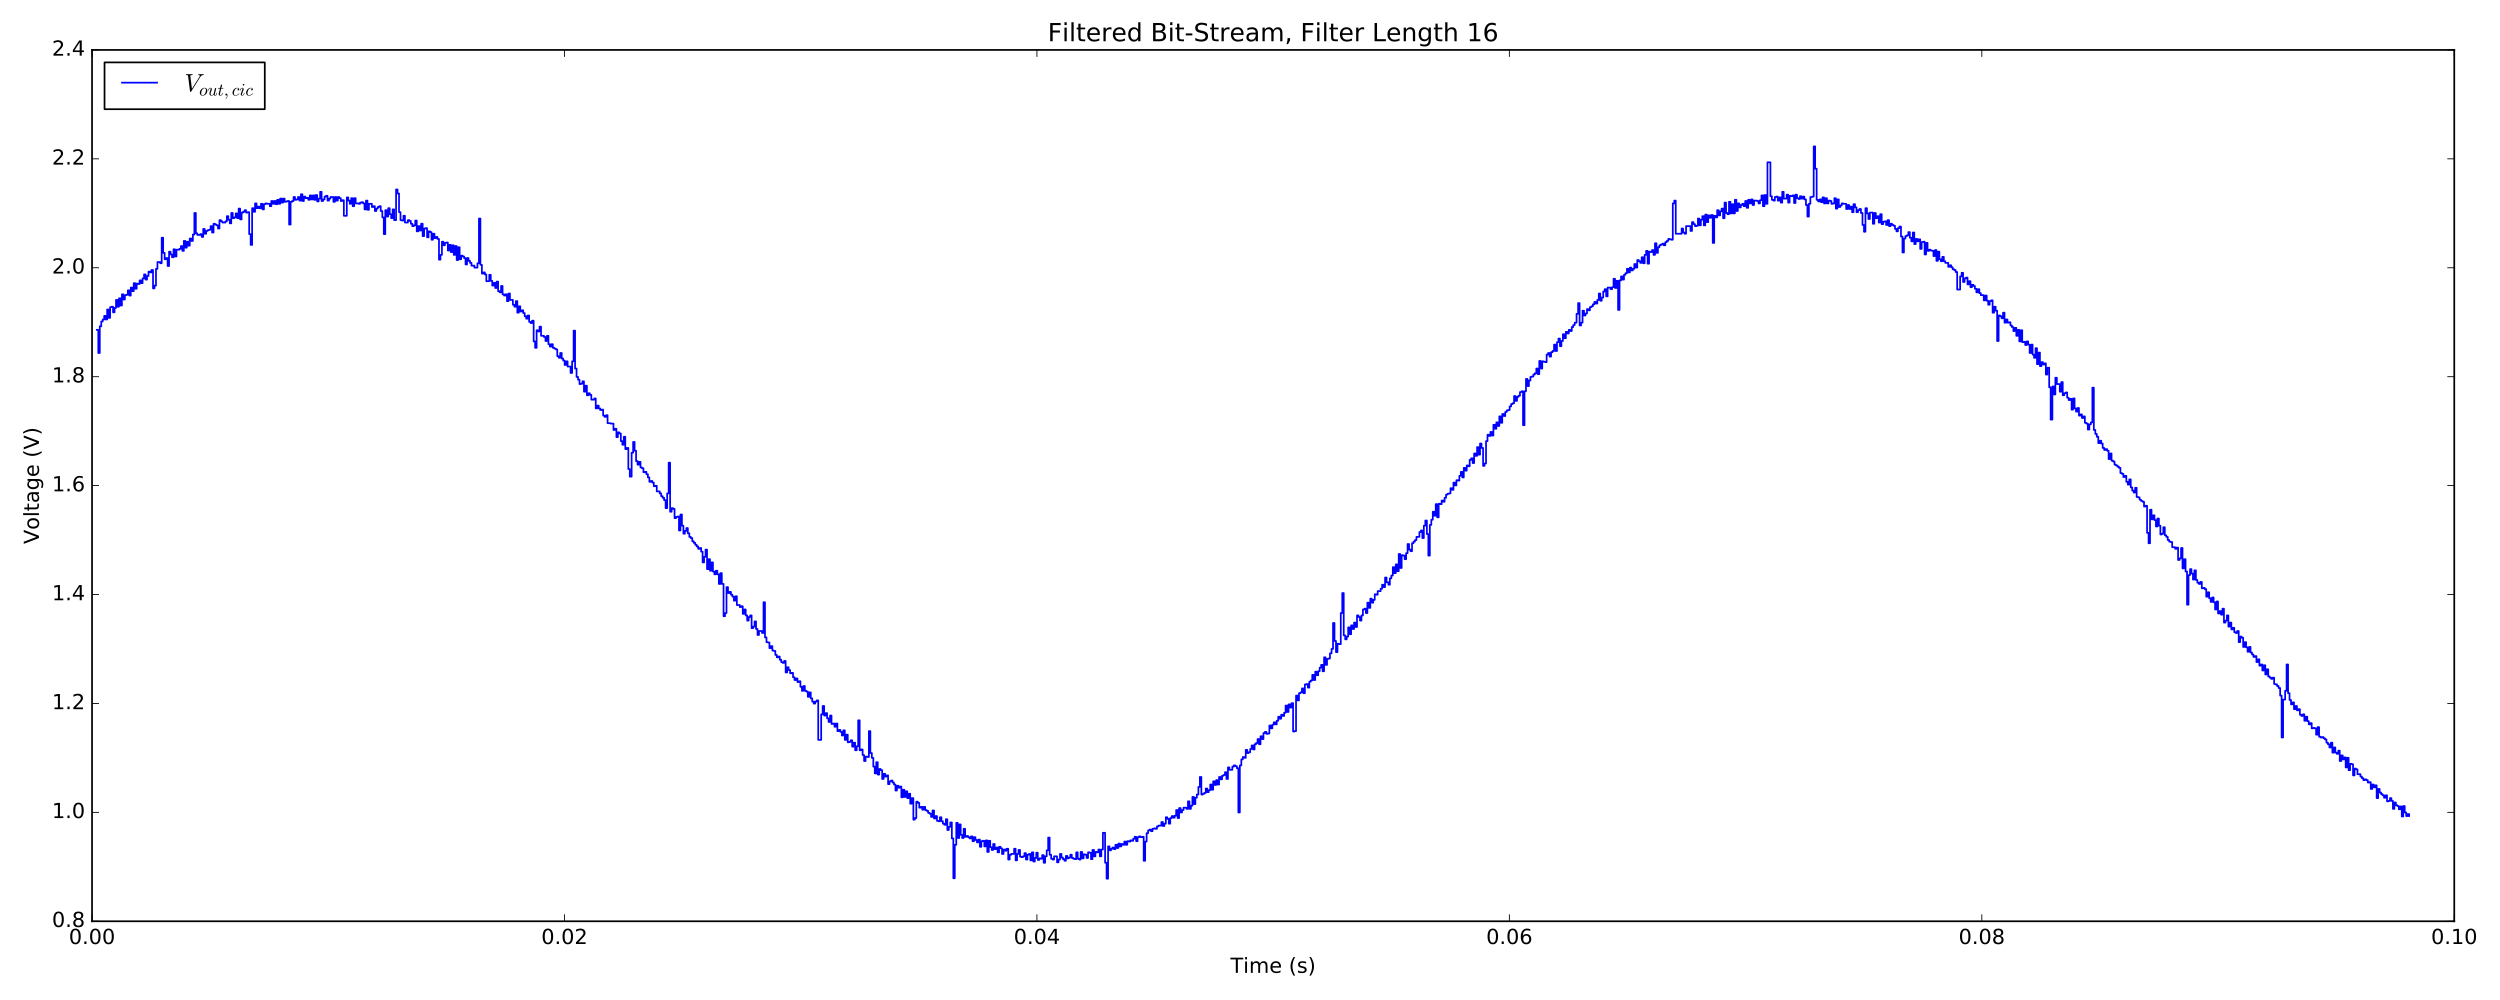 <?xml version="1.0" encoding="utf-8" standalone="no"?>
<!DOCTYPE svg PUBLIC "-//W3C//DTD SVG 1.1//EN"
  "http://www.w3.org/Graphics/SVG/1.1/DTD/svg11.dtd">
<!-- Created with matplotlib (http://matplotlib.org/) -->
<svg height="576pt" version="1.1" viewBox="0 0 1440 576" width="1440pt" xmlns="http://www.w3.org/2000/svg" xmlns:xlink="http://www.w3.org/1999/xlink">
 <defs>
  <style type="text/css">
*{stroke-linecap:butt;stroke-linejoin:round;stroke-miterlimit:100000;}
  </style>
 </defs>
 <g id="figure_1">
  <g id="patch_1">
   <path d="M 0 576 
L 1440 576 
L 1440 0 
L 0 0 
z
" style="fill:#ffffff;"/>
  </g>
  <g id="axes_1">
   <g id="patch_2">
    <path d="M 53.01 530.64 
L 1413.652 530.64 
L 1413.652 28.76 
L 53.01 28.76 
z
" style="fill:#ffffff;"/>
   </g>
   <g id="patch_3">
    <path d="M 53.01 28.76 
L 1413.652 28.76 
" style="fill:none;stroke:#000000;stroke-linecap:square;stroke-linejoin:miter;"/>
   </g>
   <g id="patch_4">
    <path d="M 53.01 530.64 
L 53.01 28.76 
" style="fill:none;stroke:#000000;stroke-linecap:square;stroke-linejoin:miter;"/>
   </g>
   <g id="patch_5">
    <path d="M 1413.652 530.64 
L 1413.652 28.76 
" style="fill:none;stroke:#000000;stroke-linecap:square;stroke-linejoin:miter;"/>
   </g>
   <g id="patch_6">
    <path d="M 53.01 530.64 
L 1413.652 530.64 
" style="fill:none;stroke:#000000;stroke-linecap:square;stroke-linejoin:miter;"/>
   </g>
   <g id="matplotlib.axis_1">
    <g id="xtick_1">
     <g id="line2d_1">
      <defs>
       <path d="M 0 0 
L 0 -4 
" id="mf80a430f28" style="stroke:#000000;stroke-width:0.5;"/>
      </defs>
      <g>
       <use style="stroke:#000000;stroke-width:0.5;" x="53.01" xlink:href="#mf80a430f28" y="530.64"/>
      </g>
     </g>
     <g id="line2d_2">
      <defs>
       <path d="M 0 0 
L 0 4 
" id="m2a2b9d437d" style="stroke:#000000;stroke-width:0.5;"/>
      </defs>
      <g>
       <use style="stroke:#000000;stroke-width:0.5;" x="53.01" xlink:href="#m2a2b9d437d" y="28.76"/>
      </g>
     </g>
     <g id="text_1">
      <!-- 0.00 -->
      <defs>
       <path d="M 31.781 66.406 
Q 24.172 66.406 20.328 58.906 
Q 16.5 51.422 16.5 36.375 
Q 16.5 21.391 20.328 13.891 
Q 24.172 6.391 31.781 6.391 
Q 39.453 6.391 43.281 13.891 
Q 47.125 21.391 47.125 36.375 
Q 47.125 51.422 43.281 58.906 
Q 39.453 66.406 31.781 66.406 
M 31.781 74.219 
Q 44.047 74.219 50.516 64.516 
Q 56.984 54.828 56.984 36.375 
Q 56.984 17.969 50.516 8.266 
Q 44.047 -1.422 31.781 -1.422 
Q 19.531 -1.422 13.062 8.266 
Q 6.594 17.969 6.594 36.375 
Q 6.594 54.828 13.062 64.516 
Q 19.531 74.219 31.781 74.219 
" id="BitstreamVeraSans-Roman-30"/>
       <path d="M 10.688 12.406 
L 21 12.406 
L 21 0 
L 10.688 0 
z
" id="BitstreamVeraSans-Roman-2e"/>
      </defs>
      <g transform="translate(39.651 543.758)scale(0.12 -0.12)">
       <use xlink:href="#BitstreamVeraSans-Roman-30"/>
       <use x="63.623" xlink:href="#BitstreamVeraSans-Roman-2e"/>
       <use x="95.41" xlink:href="#BitstreamVeraSans-Roman-30"/>
       <use x="159.033" xlink:href="#BitstreamVeraSans-Roman-30"/>
      </g>
     </g>
    </g>
    <g id="xtick_2">
     <g id="line2d_3">
      <g>
       <use style="stroke:#000000;stroke-width:0.5;" x="325.139" xlink:href="#mf80a430f28" y="530.64"/>
      </g>
     </g>
     <g id="line2d_4">
      <g>
       <use style="stroke:#000000;stroke-width:0.5;" x="325.139" xlink:href="#m2a2b9d437d" y="28.76"/>
      </g>
     </g>
     <g id="text_2">
      <!-- 0.02 -->
      <defs>
       <path d="M 19.188 8.297 
L 53.609 8.297 
L 53.609 0 
L 7.328 0 
L 7.328 8.297 
Q 12.938 14.109 22.625 23.891 
Q 32.328 33.688 34.812 36.531 
Q 39.547 41.844 41.422 45.531 
Q 43.312 49.219 43.312 52.781 
Q 43.312 58.594 39.234 62.25 
Q 35.156 65.922 28.609 65.922 
Q 23.969 65.922 18.812 64.312 
Q 13.672 62.703 7.812 59.422 
L 7.812 69.391 
Q 13.766 71.781 18.938 73 
Q 24.125 74.219 28.422 74.219 
Q 39.75 74.219 46.484 68.547 
Q 53.219 62.891 53.219 53.422 
Q 53.219 48.922 51.531 44.891 
Q 49.859 40.875 45.406 35.406 
Q 44.188 33.984 37.641 27.219 
Q 31.109 20.453 19.188 8.297 
" id="BitstreamVeraSans-Roman-32"/>
      </defs>
      <g transform="translate(311.779 543.758)scale(0.12 -0.12)">
       <use xlink:href="#BitstreamVeraSans-Roman-30"/>
       <use x="63.623" xlink:href="#BitstreamVeraSans-Roman-2e"/>
       <use x="95.41" xlink:href="#BitstreamVeraSans-Roman-30"/>
       <use x="159.033" xlink:href="#BitstreamVeraSans-Roman-32"/>
      </g>
     </g>
    </g>
    <g id="xtick_3">
     <g id="line2d_5">
      <g>
       <use style="stroke:#000000;stroke-width:0.5;" x="597.267" xlink:href="#mf80a430f28" y="530.64"/>
      </g>
     </g>
     <g id="line2d_6">
      <g>
       <use style="stroke:#000000;stroke-width:0.5;" x="597.267" xlink:href="#m2a2b9d437d" y="28.76"/>
      </g>
     </g>
     <g id="text_3">
      <!-- 0.04 -->
      <defs>
       <path d="M 37.797 64.312 
L 12.891 25.391 
L 37.797 25.391 
z
M 35.203 72.906 
L 47.609 72.906 
L 47.609 25.391 
L 58.016 25.391 
L 58.016 17.188 
L 47.609 17.188 
L 47.609 0 
L 37.797 0 
L 37.797 17.188 
L 4.891 17.188 
L 4.891 26.703 
z
" id="BitstreamVeraSans-Roman-34"/>
      </defs>
      <g transform="translate(583.908 543.758)scale(0.12 -0.12)">
       <use xlink:href="#BitstreamVeraSans-Roman-30"/>
       <use x="63.623" xlink:href="#BitstreamVeraSans-Roman-2e"/>
       <use x="95.41" xlink:href="#BitstreamVeraSans-Roman-30"/>
       <use x="159.033" xlink:href="#BitstreamVeraSans-Roman-34"/>
      </g>
     </g>
    </g>
    <g id="xtick_4">
     <g id="line2d_7">
      <g>
       <use style="stroke:#000000;stroke-width:0.5;" x="869.395" xlink:href="#mf80a430f28" y="530.64"/>
      </g>
     </g>
     <g id="line2d_8">
      <g>
       <use style="stroke:#000000;stroke-width:0.5;" x="869.395" xlink:href="#m2a2b9d437d" y="28.76"/>
      </g>
     </g>
     <g id="text_4">
      <!-- 0.06 -->
      <defs>
       <path d="M 33.016 40.375 
Q 26.375 40.375 22.484 35.828 
Q 18.609 31.297 18.609 23.391 
Q 18.609 15.531 22.484 10.953 
Q 26.375 6.391 33.016 6.391 
Q 39.656 6.391 43.531 10.953 
Q 47.406 15.531 47.406 23.391 
Q 47.406 31.297 43.531 35.828 
Q 39.656 40.375 33.016 40.375 
M 52.594 71.297 
L 52.594 62.312 
Q 48.875 64.062 45.094 64.984 
Q 41.312 65.922 37.594 65.922 
Q 27.828 65.922 22.672 59.328 
Q 17.531 52.734 16.797 39.406 
Q 19.672 43.656 24.016 45.922 
Q 28.375 48.188 33.594 48.188 
Q 44.578 48.188 50.953 41.516 
Q 57.328 34.859 57.328 23.391 
Q 57.328 12.156 50.688 5.359 
Q 44.047 -1.422 33.016 -1.422 
Q 20.359 -1.422 13.672 8.266 
Q 6.984 17.969 6.984 36.375 
Q 6.984 53.656 15.188 63.938 
Q 23.391 74.219 37.203 74.219 
Q 40.922 74.219 44.703 73.484 
Q 48.484 72.75 52.594 71.297 
" id="BitstreamVeraSans-Roman-36"/>
      </defs>
      <g transform="translate(856.036 543.758)scale(0.12 -0.12)">
       <use xlink:href="#BitstreamVeraSans-Roman-30"/>
       <use x="63.623" xlink:href="#BitstreamVeraSans-Roman-2e"/>
       <use x="95.41" xlink:href="#BitstreamVeraSans-Roman-30"/>
       <use x="159.033" xlink:href="#BitstreamVeraSans-Roman-36"/>
      </g>
     </g>
    </g>
    <g id="xtick_5">
     <g id="line2d_9">
      <g>
       <use style="stroke:#000000;stroke-width:0.5;" x="1141.524" xlink:href="#mf80a430f28" y="530.64"/>
      </g>
     </g>
     <g id="line2d_10">
      <g>
       <use style="stroke:#000000;stroke-width:0.5;" x="1141.524" xlink:href="#m2a2b9d437d" y="28.76"/>
      </g>
     </g>
     <g id="text_5">
      <!-- 0.08 -->
      <defs>
       <path d="M 31.781 34.625 
Q 24.75 34.625 20.719 30.859 
Q 16.703 27.094 16.703 20.516 
Q 16.703 13.922 20.719 10.156 
Q 24.75 6.391 31.781 6.391 
Q 38.812 6.391 42.859 10.172 
Q 46.922 13.969 46.922 20.516 
Q 46.922 27.094 42.891 30.859 
Q 38.875 34.625 31.781 34.625 
M 21.922 38.812 
Q 15.578 40.375 12.031 44.719 
Q 8.5 49.078 8.5 55.328 
Q 8.5 64.062 14.719 69.141 
Q 20.953 74.219 31.781 74.219 
Q 42.672 74.219 48.875 69.141 
Q 55.078 64.062 55.078 55.328 
Q 55.078 49.078 51.531 44.719 
Q 48 40.375 41.703 38.812 
Q 48.828 37.156 52.797 32.312 
Q 56.781 27.484 56.781 20.516 
Q 56.781 9.906 50.312 4.234 
Q 43.844 -1.422 31.781 -1.422 
Q 19.734 -1.422 13.25 4.234 
Q 6.781 9.906 6.781 20.516 
Q 6.781 27.484 10.781 32.312 
Q 14.797 37.156 21.922 38.812 
M 18.312 54.391 
Q 18.312 48.734 21.844 45.562 
Q 25.391 42.391 31.781 42.391 
Q 38.141 42.391 41.719 45.562 
Q 45.312 48.734 45.312 54.391 
Q 45.312 60.062 41.719 63.234 
Q 38.141 66.406 31.781 66.406 
Q 25.391 66.406 21.844 63.234 
Q 18.312 60.062 18.312 54.391 
" id="BitstreamVeraSans-Roman-38"/>
      </defs>
      <g transform="translate(1128.165 543.758)scale(0.12 -0.12)">
       <use xlink:href="#BitstreamVeraSans-Roman-30"/>
       <use x="63.623" xlink:href="#BitstreamVeraSans-Roman-2e"/>
       <use x="95.41" xlink:href="#BitstreamVeraSans-Roman-30"/>
       <use x="159.033" xlink:href="#BitstreamVeraSans-Roman-38"/>
      </g>
     </g>
    </g>
    <g id="xtick_6">
     <g id="line2d_11">
      <g>
       <use style="stroke:#000000;stroke-width:0.5;" x="1413.652" xlink:href="#mf80a430f28" y="530.64"/>
      </g>
     </g>
     <g id="line2d_12">
      <g>
       <use style="stroke:#000000;stroke-width:0.5;" x="1413.652" xlink:href="#m2a2b9d437d" y="28.76"/>
      </g>
     </g>
     <g id="text_6">
      <!-- 0.10 -->
      <defs>
       <path d="M 12.406 8.297 
L 28.516 8.297 
L 28.516 63.922 
L 10.984 60.406 
L 10.984 69.391 
L 28.422 72.906 
L 38.281 72.906 
L 38.281 8.297 
L 54.391 8.297 
L 54.391 0 
L 12.406 0 
z
" id="BitstreamVeraSans-Roman-31"/>
      </defs>
      <g transform="translate(1400.293 543.758)scale(0.12 -0.12)">
       <use xlink:href="#BitstreamVeraSans-Roman-30"/>
       <use x="63.623" xlink:href="#BitstreamVeraSans-Roman-2e"/>
       <use x="95.41" xlink:href="#BitstreamVeraSans-Roman-31"/>
       <use x="159.033" xlink:href="#BitstreamVeraSans-Roman-30"/>
      </g>
     </g>
    </g>
    <g id="text_7">
     <!-- Time (s) -->
     <defs>
      <path d="M -0.297 72.906 
L 61.375 72.906 
L 61.375 64.594 
L 35.5 64.594 
L 35.5 0 
L 25.594 0 
L 25.594 64.594 
L -0.297 64.594 
z
" id="BitstreamVeraSans-Roman-54"/>
      <path id="BitstreamVeraSans-Roman-20"/>
      <path d="M 44.281 53.078 
L 44.281 44.578 
Q 40.484 46.531 36.375 47.5 
Q 32.281 48.484 27.875 48.484 
Q 21.188 48.484 17.844 46.438 
Q 14.5 44.391 14.5 40.281 
Q 14.5 37.156 16.891 35.375 
Q 19.281 33.594 26.516 31.984 
L 29.594 31.297 
Q 39.156 29.25 43.188 25.516 
Q 47.219 21.781 47.219 15.094 
Q 47.219 7.469 41.188 3.016 
Q 35.156 -1.422 24.609 -1.422 
Q 20.219 -1.422 15.453 -0.562 
Q 10.688 0.297 5.422 2 
L 5.422 11.281 
Q 10.406 8.688 15.234 7.391 
Q 20.062 6.109 24.812 6.109 
Q 31.156 6.109 34.562 8.281 
Q 37.984 10.453 37.984 14.406 
Q 37.984 18.062 35.516 20.016 
Q 33.062 21.969 24.703 23.781 
L 21.578 24.516 
Q 13.234 26.266 9.516 29.906 
Q 5.812 33.547 5.812 39.891 
Q 5.812 47.609 11.281 51.797 
Q 16.75 56 26.812 56 
Q 31.781 56 36.172 55.266 
Q 40.578 54.547 44.281 53.078 
" id="BitstreamVeraSans-Roman-73"/>
      <path d="M 52 44.188 
Q 55.375 50.25 60.062 53.125 
Q 64.75 56 71.094 56 
Q 79.641 56 84.281 50.016 
Q 88.922 44.047 88.922 33.016 
L 88.922 0 
L 79.891 0 
L 79.891 32.719 
Q 79.891 40.578 77.094 44.375 
Q 74.312 48.188 68.609 48.188 
Q 61.625 48.188 57.562 43.547 
Q 53.516 38.922 53.516 30.906 
L 53.516 0 
L 44.484 0 
L 44.484 32.719 
Q 44.484 40.625 41.703 44.406 
Q 38.922 48.188 33.109 48.188 
Q 26.219 48.188 22.156 43.531 
Q 18.109 38.875 18.109 30.906 
L 18.109 0 
L 9.078 0 
L 9.078 54.688 
L 18.109 54.688 
L 18.109 46.188 
Q 21.188 51.219 25.484 53.609 
Q 29.781 56 35.688 56 
Q 41.656 56 45.828 52.969 
Q 50 49.953 52 44.188 
" id="BitstreamVeraSans-Roman-6d"/>
      <path d="M 31 75.875 
Q 24.469 64.656 21.281 53.656 
Q 18.109 42.672 18.109 31.391 
Q 18.109 20.125 21.312 9.062 
Q 24.516 -2 31 -13.188 
L 23.188 -13.188 
Q 15.875 -1.703 12.234 9.375 
Q 8.594 20.453 8.594 31.391 
Q 8.594 42.281 12.203 53.312 
Q 15.828 64.359 23.188 75.875 
z
" id="BitstreamVeraSans-Roman-28"/>
      <path d="M 56.203 29.594 
L 56.203 25.203 
L 14.891 25.203 
Q 15.484 15.922 20.484 11.062 
Q 25.484 6.203 34.422 6.203 
Q 39.594 6.203 44.453 7.469 
Q 49.312 8.734 54.109 11.281 
L 54.109 2.781 
Q 49.266 0.734 44.188 -0.344 
Q 39.109 -1.422 33.891 -1.422 
Q 20.797 -1.422 13.156 6.188 
Q 5.516 13.812 5.516 26.812 
Q 5.516 40.234 12.766 48.109 
Q 20.016 56 32.328 56 
Q 43.359 56 49.781 48.891 
Q 56.203 41.797 56.203 29.594 
M 47.219 32.234 
Q 47.125 39.594 43.094 43.984 
Q 39.062 48.391 32.422 48.391 
Q 24.906 48.391 20.391 44.141 
Q 15.875 39.891 15.188 32.172 
z
" id="BitstreamVeraSans-Roman-65"/>
      <path d="M 8.016 75.875 
L 15.828 75.875 
Q 23.141 64.359 26.781 53.312 
Q 30.422 42.281 30.422 31.391 
Q 30.422 20.453 26.781 9.375 
Q 23.141 -1.703 15.828 -13.188 
L 8.016 -13.188 
Q 14.5 -2 17.703 9.062 
Q 20.906 20.125 20.906 31.391 
Q 20.906 42.672 17.703 53.656 
Q 14.5 64.656 8.016 75.875 
" id="BitstreamVeraSans-Roman-29"/>
      <path d="M 9.422 54.688 
L 18.406 54.688 
L 18.406 0 
L 9.422 0 
z
M 9.422 75.984 
L 18.406 75.984 
L 18.406 64.594 
L 9.422 64.594 
z
" id="BitstreamVeraSans-Roman-69"/>
     </defs>
     <g transform="translate(708.752 560.372)scale(0.12 -0.12)">
      <use xlink:href="#BitstreamVeraSans-Roman-54"/>
      <use x="61.037" xlink:href="#BitstreamVeraSans-Roman-69"/>
      <use x="88.82" xlink:href="#BitstreamVeraSans-Roman-6d"/>
      <use x="186.232" xlink:href="#BitstreamVeraSans-Roman-65"/>
      <use x="247.756" xlink:href="#BitstreamVeraSans-Roman-20"/>
      <use x="279.543" xlink:href="#BitstreamVeraSans-Roman-28"/>
      <use x="318.557" xlink:href="#BitstreamVeraSans-Roman-73"/>
      <use x="370.656" xlink:href="#BitstreamVeraSans-Roman-29"/>
     </g>
    </g>
   </g>
   <g id="matplotlib.axis_2">
    <g id="ytick_1">
     <g id="line2d_13">
      <defs>
       <path d="M 0 0 
L 4 0 
" id="m5cf418a0cb" style="stroke:#000000;stroke-width:0.5;"/>
      </defs>
      <g>
       <use style="stroke:#000000;stroke-width:0.5;" x="53.01" xlink:href="#m5cf418a0cb" y="530.64"/>
      </g>
     </g>
     <g id="line2d_14">
      <defs>
       <path d="M 0 0 
L -4 0 
" id="m7e59d8f7bb" style="stroke:#000000;stroke-width:0.5;"/>
      </defs>
      <g>
       <use style="stroke:#000000;stroke-width:0.5;" x="1413.652" xlink:href="#m7e59d8f7bb" y="530.64"/>
      </g>
     </g>
     <g id="text_8">
      <!-- 0.8 -->
      <g transform="translate(29.926 533.951)scale(0.12 -0.12)">
       <use xlink:href="#BitstreamVeraSans-Roman-30"/>
       <use x="63.623" xlink:href="#BitstreamVeraSans-Roman-2e"/>
       <use x="95.41" xlink:href="#BitstreamVeraSans-Roman-38"/>
      </g>
     </g>
    </g>
    <g id="ytick_2">
     <g id="line2d_15">
      <g>
       <use style="stroke:#000000;stroke-width:0.5;" x="53.01" xlink:href="#m5cf418a0cb" y="467.905"/>
      </g>
     </g>
     <g id="line2d_16">
      <g>
       <use style="stroke:#000000;stroke-width:0.5;" x="1413.652" xlink:href="#m7e59d8f7bb" y="467.905"/>
      </g>
     </g>
     <g id="text_9">
      <!-- 1.0 -->
      <g transform="translate(29.926 471.216)scale(0.12 -0.12)">
       <use xlink:href="#BitstreamVeraSans-Roman-31"/>
       <use x="63.623" xlink:href="#BitstreamVeraSans-Roman-2e"/>
       <use x="95.41" xlink:href="#BitstreamVeraSans-Roman-30"/>
      </g>
     </g>
    </g>
    <g id="ytick_3">
     <g id="line2d_17">
      <g>
       <use style="stroke:#000000;stroke-width:0.5;" x="53.01" xlink:href="#m5cf418a0cb" y="405.17"/>
      </g>
     </g>
     <g id="line2d_18">
      <g>
       <use style="stroke:#000000;stroke-width:0.5;" x="1413.652" xlink:href="#m7e59d8f7bb" y="405.17"/>
      </g>
     </g>
     <g id="text_10">
      <!-- 1.2 -->
      <g transform="translate(29.926 408.481)scale(0.12 -0.12)">
       <use xlink:href="#BitstreamVeraSans-Roman-31"/>
       <use x="63.623" xlink:href="#BitstreamVeraSans-Roman-2e"/>
       <use x="95.41" xlink:href="#BitstreamVeraSans-Roman-32"/>
      </g>
     </g>
    </g>
    <g id="ytick_4">
     <g id="line2d_19">
      <g>
       <use style="stroke:#000000;stroke-width:0.5;" x="53.01" xlink:href="#m5cf418a0cb" y="342.435"/>
      </g>
     </g>
     <g id="line2d_20">
      <g>
       <use style="stroke:#000000;stroke-width:0.5;" x="1413.652" xlink:href="#m7e59d8f7bb" y="342.435"/>
      </g>
     </g>
     <g id="text_11">
      <!-- 1.4 -->
      <g transform="translate(29.926 345.746)scale(0.12 -0.12)">
       <use xlink:href="#BitstreamVeraSans-Roman-31"/>
       <use x="63.623" xlink:href="#BitstreamVeraSans-Roman-2e"/>
       <use x="95.41" xlink:href="#BitstreamVeraSans-Roman-34"/>
      </g>
     </g>
    </g>
    <g id="ytick_5">
     <g id="line2d_21">
      <g>
       <use style="stroke:#000000;stroke-width:0.5;" x="53.01" xlink:href="#m5cf418a0cb" y="279.7"/>
      </g>
     </g>
     <g id="line2d_22">
      <g>
       <use style="stroke:#000000;stroke-width:0.5;" x="1413.652" xlink:href="#m7e59d8f7bb" y="279.7"/>
      </g>
     </g>
     <g id="text_12">
      <!-- 1.6 -->
      <g transform="translate(29.926 283.011)scale(0.12 -0.12)">
       <use xlink:href="#BitstreamVeraSans-Roman-31"/>
       <use x="63.623" xlink:href="#BitstreamVeraSans-Roman-2e"/>
       <use x="95.41" xlink:href="#BitstreamVeraSans-Roman-36"/>
      </g>
     </g>
    </g>
    <g id="ytick_6">
     <g id="line2d_23">
      <g>
       <use style="stroke:#000000;stroke-width:0.5;" x="53.01" xlink:href="#m5cf418a0cb" y="216.965"/>
      </g>
     </g>
     <g id="line2d_24">
      <g>
       <use style="stroke:#000000;stroke-width:0.5;" x="1413.652" xlink:href="#m7e59d8f7bb" y="216.965"/>
      </g>
     </g>
     <g id="text_13">
      <!-- 1.8 -->
      <g transform="translate(29.926 220.276)scale(0.12 -0.12)">
       <use xlink:href="#BitstreamVeraSans-Roman-31"/>
       <use x="63.623" xlink:href="#BitstreamVeraSans-Roman-2e"/>
       <use x="95.41" xlink:href="#BitstreamVeraSans-Roman-38"/>
      </g>
     </g>
    </g>
    <g id="ytick_7">
     <g id="line2d_25">
      <g>
       <use style="stroke:#000000;stroke-width:0.5;" x="53.01" xlink:href="#m5cf418a0cb" y="154.23"/>
      </g>
     </g>
     <g id="line2d_26">
      <g>
       <use style="stroke:#000000;stroke-width:0.5;" x="1413.652" xlink:href="#m7e59d8f7bb" y="154.23"/>
      </g>
     </g>
     <g id="text_14">
      <!-- 2.0 -->
      <g transform="translate(29.926 157.541)scale(0.12 -0.12)">
       <use xlink:href="#BitstreamVeraSans-Roman-32"/>
       <use x="63.623" xlink:href="#BitstreamVeraSans-Roman-2e"/>
       <use x="95.41" xlink:href="#BitstreamVeraSans-Roman-30"/>
      </g>
     </g>
    </g>
    <g id="ytick_8">
     <g id="line2d_27">
      <g>
       <use style="stroke:#000000;stroke-width:0.5;" x="53.01" xlink:href="#m5cf418a0cb" y="91.495"/>
      </g>
     </g>
     <g id="line2d_28">
      <g>
       <use style="stroke:#000000;stroke-width:0.5;" x="1413.652" xlink:href="#m7e59d8f7bb" y="91.495"/>
      </g>
     </g>
     <g id="text_15">
      <!-- 2.2 -->
      <g transform="translate(29.926 94.806)scale(0.12 -0.12)">
       <use xlink:href="#BitstreamVeraSans-Roman-32"/>
       <use x="63.623" xlink:href="#BitstreamVeraSans-Roman-2e"/>
       <use x="95.41" xlink:href="#BitstreamVeraSans-Roman-32"/>
      </g>
     </g>
    </g>
    <g id="ytick_9">
     <g id="line2d_29">
      <g>
       <use style="stroke:#000000;stroke-width:0.5;" x="53.01" xlink:href="#m5cf418a0cb" y="28.76"/>
      </g>
     </g>
     <g id="line2d_30">
      <g>
       <use style="stroke:#000000;stroke-width:0.5;" x="1413.652" xlink:href="#m7e59d8f7bb" y="28.76"/>
      </g>
     </g>
     <g id="text_16">
      <!-- 2.4 -->
      <g transform="translate(29.926 32.071)scale(0.12 -0.12)">
       <use xlink:href="#BitstreamVeraSans-Roman-32"/>
       <use x="63.623" xlink:href="#BitstreamVeraSans-Roman-2e"/>
       <use x="95.41" xlink:href="#BitstreamVeraSans-Roman-34"/>
      </g>
     </g>
    </g>
    <g id="text_17">
     <!-- Voltage (V) -->
     <defs>
      <path d="M 34.281 27.484 
Q 23.391 27.484 19.188 25 
Q 14.984 22.516 14.984 16.5 
Q 14.984 11.719 18.141 8.906 
Q 21.297 6.109 26.703 6.109 
Q 34.188 6.109 38.703 11.406 
Q 43.219 16.703 43.219 25.484 
L 43.219 27.484 
z
M 52.203 31.203 
L 52.203 0 
L 43.219 0 
L 43.219 8.297 
Q 40.141 3.328 35.547 0.953 
Q 30.953 -1.422 24.312 -1.422 
Q 15.922 -1.422 10.953 3.297 
Q 6 8.016 6 15.922 
Q 6 25.141 12.172 29.828 
Q 18.359 34.516 30.609 34.516 
L 43.219 34.516 
L 43.219 35.406 
Q 43.219 41.609 39.141 45 
Q 35.062 48.391 27.688 48.391 
Q 23 48.391 18.547 47.266 
Q 14.109 46.141 10.016 43.891 
L 10.016 52.203 
Q 14.938 54.109 19.578 55.047 
Q 24.219 56 28.609 56 
Q 40.484 56 46.344 49.844 
Q 52.203 43.703 52.203 31.203 
" id="BitstreamVeraSans-Roman-61"/>
      <path d="M 9.422 75.984 
L 18.406 75.984 
L 18.406 0 
L 9.422 0 
z
" id="BitstreamVeraSans-Roman-6c"/>
      <path d="M 30.609 48.391 
Q 23.391 48.391 19.188 42.75 
Q 14.984 37.109 14.984 27.297 
Q 14.984 17.484 19.156 11.844 
Q 23.344 6.203 30.609 6.203 
Q 37.797 6.203 41.984 11.859 
Q 46.188 17.531 46.188 27.297 
Q 46.188 37.016 41.984 42.703 
Q 37.797 48.391 30.609 48.391 
M 30.609 56 
Q 42.328 56 49.016 48.375 
Q 55.719 40.766 55.719 27.297 
Q 55.719 13.875 49.016 6.219 
Q 42.328 -1.422 30.609 -1.422 
Q 18.844 -1.422 12.172 6.219 
Q 5.516 13.875 5.516 27.297 
Q 5.516 40.766 12.172 48.375 
Q 18.844 56 30.609 56 
" id="BitstreamVeraSans-Roman-6f"/>
      <path d="M 18.312 70.219 
L 18.312 54.688 
L 36.812 54.688 
L 36.812 47.703 
L 18.312 47.703 
L 18.312 18.016 
Q 18.312 11.328 20.141 9.422 
Q 21.969 7.516 27.594 7.516 
L 36.812 7.516 
L 36.812 0 
L 27.594 0 
Q 17.188 0 13.234 3.875 
Q 9.281 7.766 9.281 18.016 
L 9.281 47.703 
L 2.688 47.703 
L 2.688 54.688 
L 9.281 54.688 
L 9.281 70.219 
z
" id="BitstreamVeraSans-Roman-74"/>
      <path d="M 28.609 0 
L 0.781 72.906 
L 11.078 72.906 
L 34.188 11.531 
L 57.328 72.906 
L 67.578 72.906 
L 39.797 0 
z
" id="BitstreamVeraSans-Roman-56"/>
      <path d="M 45.406 27.984 
Q 45.406 37.75 41.375 43.109 
Q 37.359 48.484 30.078 48.484 
Q 22.859 48.484 18.828 43.109 
Q 14.797 37.75 14.797 27.984 
Q 14.797 18.266 18.828 12.891 
Q 22.859 7.516 30.078 7.516 
Q 37.359 7.516 41.375 12.891 
Q 45.406 18.266 45.406 27.984 
M 54.391 6.781 
Q 54.391 -7.172 48.188 -13.984 
Q 42 -20.797 29.203 -20.797 
Q 24.469 -20.797 20.266 -20.094 
Q 16.062 -19.391 12.109 -17.922 
L 12.109 -9.188 
Q 16.062 -11.328 19.922 -12.344 
Q 23.781 -13.375 27.781 -13.375 
Q 36.625 -13.375 41.016 -8.766 
Q 45.406 -4.156 45.406 5.172 
L 45.406 9.625 
Q 42.625 4.781 38.281 2.391 
Q 33.938 0 27.875 0 
Q 17.828 0 11.672 7.656 
Q 5.516 15.328 5.516 27.984 
Q 5.516 40.672 11.672 48.328 
Q 17.828 56 27.875 56 
Q 33.938 56 38.281 53.609 
Q 42.625 51.219 45.406 46.391 
L 45.406 54.688 
L 54.391 54.688 
z
" id="BitstreamVeraSans-Roman-67"/>
     </defs>
     <g transform="translate(22.431 313.359)rotate(-90.0)scale(0.12 -0.12)">
      <use xlink:href="#BitstreamVeraSans-Roman-56"/>
      <use x="68.299" xlink:href="#BitstreamVeraSans-Roman-6f"/>
      <use x="129.48" xlink:href="#BitstreamVeraSans-Roman-6c"/>
      <use x="157.264" xlink:href="#BitstreamVeraSans-Roman-74"/>
      <use x="196.473" xlink:href="#BitstreamVeraSans-Roman-61"/>
      <use x="257.752" xlink:href="#BitstreamVeraSans-Roman-67"/>
      <use x="321.229" xlink:href="#BitstreamVeraSans-Roman-65"/>
      <use x="382.752" xlink:href="#BitstreamVeraSans-Roman-20"/>
      <use x="414.539" xlink:href="#BitstreamVeraSans-Roman-28"/>
      <use x="453.553" xlink:href="#BitstreamVeraSans-Roman-56"/>
      <use x="521.961" xlink:href="#BitstreamVeraSans-Roman-29"/>
     </g>
    </g>
   </g>
   <g id="text_18">
    <!-- Filtered Bit-Stream, Filter Length 16 -->
    <defs>
     <path d="M 19.672 34.812 
L 19.672 8.109 
L 35.5 8.109 
Q 43.453 8.109 47.281 11.406 
Q 51.125 14.703 51.125 21.484 
Q 51.125 28.328 47.281 31.562 
Q 43.453 34.812 35.5 34.812 
z
M 19.672 64.797 
L 19.672 42.828 
L 34.281 42.828 
Q 41.5 42.828 45.031 45.531 
Q 48.578 48.25 48.578 53.812 
Q 48.578 59.328 45.031 62.062 
Q 41.5 64.797 34.281 64.797 
z
M 9.812 72.906 
L 35.016 72.906 
Q 46.297 72.906 52.391 68.219 
Q 58.5 63.531 58.5 54.891 
Q 58.5 48.188 55.375 44.234 
Q 52.25 40.281 46.188 39.312 
Q 53.469 37.75 57.5 32.781 
Q 61.531 27.828 61.531 20.406 
Q 61.531 10.641 54.891 5.312 
Q 48.25 0 35.984 0 
L 9.812 0 
z
" id="BitstreamVeraSans-Roman-42"/>
     <path d="M 41.109 46.297 
Q 39.594 47.172 37.812 47.578 
Q 36.031 48 33.891 48 
Q 26.266 48 22.188 43.047 
Q 18.109 38.094 18.109 28.812 
L 18.109 0 
L 9.078 0 
L 9.078 54.688 
L 18.109 54.688 
L 18.109 46.188 
Q 20.953 51.172 25.484 53.578 
Q 30.031 56 36.531 56 
Q 37.453 56 38.578 55.875 
Q 39.703 55.766 41.062 55.516 
z
" id="BitstreamVeraSans-Roman-72"/>
     <path d="M 9.812 72.906 
L 51.703 72.906 
L 51.703 64.594 
L 19.672 64.594 
L 19.672 43.109 
L 48.578 43.109 
L 48.578 34.812 
L 19.672 34.812 
L 19.672 0 
L 9.812 0 
z
" id="BitstreamVeraSans-Roman-46"/>
     <path d="M 4.891 31.391 
L 31.203 31.391 
L 31.203 23.391 
L 4.891 23.391 
z
" id="BitstreamVeraSans-Roman-2d"/>
     <path d="M 53.516 70.516 
L 53.516 60.891 
Q 47.906 63.578 42.922 64.891 
Q 37.938 66.219 33.297 66.219 
Q 25.25 66.219 20.875 63.094 
Q 16.5 59.969 16.5 54.203 
Q 16.5 49.359 19.406 46.891 
Q 22.312 44.438 30.422 42.922 
L 36.375 41.703 
Q 47.406 39.594 52.656 34.297 
Q 57.906 29 57.906 20.125 
Q 57.906 9.516 50.797 4.047 
Q 43.703 -1.422 29.984 -1.422 
Q 24.812 -1.422 18.969 -0.25 
Q 13.141 0.922 6.891 3.219 
L 6.891 13.375 
Q 12.891 10.016 18.656 8.297 
Q 24.422 6.594 29.984 6.594 
Q 38.422 6.594 43.016 9.906 
Q 47.609 13.234 47.609 19.391 
Q 47.609 24.75 44.312 27.781 
Q 41.016 30.812 33.5 32.328 
L 27.484 33.5 
Q 16.453 35.688 11.516 40.375 
Q 6.594 45.062 6.594 53.422 
Q 6.594 63.094 13.406 68.656 
Q 20.219 74.219 32.172 74.219 
Q 37.312 74.219 42.625 73.281 
Q 47.953 72.359 53.516 70.516 
" id="BitstreamVeraSans-Roman-53"/>
     <path d="M 11.719 12.406 
L 22.016 12.406 
L 22.016 4 
L 14.016 -11.625 
L 7.719 -11.625 
L 11.719 4 
z
" id="BitstreamVeraSans-Roman-2c"/>
     <path d="M 54.891 33.016 
L 54.891 0 
L 45.906 0 
L 45.906 32.719 
Q 45.906 40.484 42.875 44.328 
Q 39.844 48.188 33.797 48.188 
Q 26.516 48.188 22.312 43.547 
Q 18.109 38.922 18.109 30.906 
L 18.109 0 
L 9.078 0 
L 9.078 54.688 
L 18.109 54.688 
L 18.109 46.188 
Q 21.344 51.125 25.703 53.562 
Q 30.078 56 35.797 56 
Q 45.219 56 50.047 50.172 
Q 54.891 44.344 54.891 33.016 
" id="BitstreamVeraSans-Roman-6e"/>
     <path d="M 9.812 72.906 
L 19.672 72.906 
L 19.672 8.297 
L 55.172 8.297 
L 55.172 0 
L 9.812 0 
z
" id="BitstreamVeraSans-Roman-4c"/>
     <path d="M 54.891 33.016 
L 54.891 0 
L 45.906 0 
L 45.906 32.719 
Q 45.906 40.484 42.875 44.328 
Q 39.844 48.188 33.797 48.188 
Q 26.516 48.188 22.312 43.547 
Q 18.109 38.922 18.109 30.906 
L 18.109 0 
L 9.078 0 
L 9.078 75.984 
L 18.109 75.984 
L 18.109 46.188 
Q 21.344 51.125 25.703 53.562 
Q 30.078 56 35.797 56 
Q 45.219 56 50.047 50.172 
Q 54.891 44.344 54.891 33.016 
" id="BitstreamVeraSans-Roman-68"/>
     <path d="M 45.406 46.391 
L 45.406 75.984 
L 54.391 75.984 
L 54.391 0 
L 45.406 0 
L 45.406 8.203 
Q 42.578 3.328 38.25 0.953 
Q 33.938 -1.422 27.875 -1.422 
Q 17.969 -1.422 11.734 6.484 
Q 5.516 14.406 5.516 27.297 
Q 5.516 40.188 11.734 48.094 
Q 17.969 56 27.875 56 
Q 33.938 56 38.25 53.625 
Q 42.578 51.266 45.406 46.391 
M 14.797 27.297 
Q 14.797 17.391 18.875 11.75 
Q 22.953 6.109 30.078 6.109 
Q 37.203 6.109 41.297 11.75 
Q 45.406 17.391 45.406 27.297 
Q 45.406 37.203 41.297 42.844 
Q 37.203 48.484 30.078 48.484 
Q 22.953 48.484 18.875 42.844 
Q 14.797 37.203 14.797 27.297 
" id="BitstreamVeraSans-Roman-64"/>
    </defs>
    <g transform="translate(603.509 23.76)scale(0.144 -0.144)">
     <use xlink:href="#BitstreamVeraSans-Roman-46"/>
     <use x="57.41" xlink:href="#BitstreamVeraSans-Roman-69"/>
     <use x="85.193" xlink:href="#BitstreamVeraSans-Roman-6c"/>
     <use x="112.977" xlink:href="#BitstreamVeraSans-Roman-74"/>
     <use x="152.186" xlink:href="#BitstreamVeraSans-Roman-65"/>
     <use x="213.709" xlink:href="#BitstreamVeraSans-Roman-72"/>
     <use x="254.791" xlink:href="#BitstreamVeraSans-Roman-65"/>
     <use x="316.314" xlink:href="#BitstreamVeraSans-Roman-64"/>
     <use x="379.791" xlink:href="#BitstreamVeraSans-Roman-20"/>
     <use x="411.578" xlink:href="#BitstreamVeraSans-Roman-42"/>
     <use x="480.182" xlink:href="#BitstreamVeraSans-Roman-69"/>
     <use x="507.965" xlink:href="#BitstreamVeraSans-Roman-74"/>
     <use x="547.174" xlink:href="#BitstreamVeraSans-Roman-2d"/>
     <use x="583.258" xlink:href="#BitstreamVeraSans-Roman-53"/>
     <use x="646.734" xlink:href="#BitstreamVeraSans-Roman-74"/>
     <use x="685.943" xlink:href="#BitstreamVeraSans-Roman-72"/>
     <use x="727.025" xlink:href="#BitstreamVeraSans-Roman-65"/>
     <use x="788.549" xlink:href="#BitstreamVeraSans-Roman-61"/>
     <use x="849.828" xlink:href="#BitstreamVeraSans-Roman-6d"/>
     <use x="947.24" xlink:href="#BitstreamVeraSans-Roman-2c"/>
     <use x="979.027" xlink:href="#BitstreamVeraSans-Roman-20"/>
     <use x="1010.814" xlink:href="#BitstreamVeraSans-Roman-46"/>
     <use x="1068.225" xlink:href="#BitstreamVeraSans-Roman-69"/>
     <use x="1096.008" xlink:href="#BitstreamVeraSans-Roman-6c"/>
     <use x="1123.791" xlink:href="#BitstreamVeraSans-Roman-74"/>
     <use x="1163.0" xlink:href="#BitstreamVeraSans-Roman-65"/>
     <use x="1224.523" xlink:href="#BitstreamVeraSans-Roman-72"/>
     <use x="1265.637" xlink:href="#BitstreamVeraSans-Roman-20"/>
     <use x="1297.424" xlink:href="#BitstreamVeraSans-Roman-4c"/>
     <use x="1353.121" xlink:href="#BitstreamVeraSans-Roman-65"/>
     <use x="1414.645" xlink:href="#BitstreamVeraSans-Roman-6e"/>
     <use x="1478.023" xlink:href="#BitstreamVeraSans-Roman-67"/>
     <use x="1541.5" xlink:href="#BitstreamVeraSans-Roman-74"/>
     <use x="1580.709" xlink:href="#BitstreamVeraSans-Roman-68"/>
     <use x="1644.088" xlink:href="#BitstreamVeraSans-Roman-20"/>
     <use x="1675.875" xlink:href="#BitstreamVeraSans-Roman-31"/>
     <use x="1739.498" xlink:href="#BitstreamVeraSans-Roman-36"/>
    </g>
   </g>
   <g id="line2d_31">
    <path clip-path="url(#p6b47cff70b)" d="M 55.772 189.993 
L 56.616 189.993 
L 56.616 203.318 
L 57.473 203.318 
L 57.473 187.926 
L 58.317 187.926 
L 58.317 185.169 
L 59.174 185.169 
L 59.174 184.02 
L 60.017 184.02 
L 60.017 181.952 
L 60.875 181.952 
L 60.875 184.02 
L 61.718 184.02 
L 61.718 178.276 
L 62.575 178.276 
L 62.575 183.101 
L 63.419 183.101 
L 63.419 176.898 
L 64.276 176.898 
L 64.276 176.668 
L 65.12 176.668 
L 65.12 179.885 
L 65.977 179.885 
L 65.977 177.357 
L 66.821 177.357 
L 66.821 172.763 
L 67.678 172.763 
L 67.678 176.668 
L 68.521 176.668 
L 68.521 171.844 
L 69.379 171.844 
L 69.379 175.979 
L 70.222 175.979 
L 70.222 169.546 
L 71.079 169.546 
L 71.079 172.533 
L 71.923 172.533 
L 71.923 170.006 
L 72.78 170.006 
L 72.78 169.776 
L 73.624 169.776 
L 73.624 167.249 
L 74.481 167.249 
L 74.481 170.235 
L 75.325 170.235 
L 75.325 165.641 
L 76.182 165.641 
L 76.182 167.708 
L 77.025 167.708 
L 77.025 163.113 
L 77.883 163.113 
L 77.883 166.33 
L 78.726 166.33 
L 78.726 163.343 
L 79.583 163.343 
L 79.583 163.573 
L 80.427 163.573 
L 80.427 161.505 
L 81.284 161.505 
L 81.284 163.113 
L 82.128 163.113 
L 82.128 160.356 
L 82.985 160.356 
L 82.985 158.059 
L 83.829 158.059 
L 83.829 161.046 
L 84.686 161.046 
L 84.686 158.978 
L 85.529 158.978 
L 85.529 156.451 
L 86.387 156.451 
L 86.387 156.91 
L 87.23 156.91 
L 87.23 155.532 
L 88.142 155.532 
L 88.142 166.1 
L 88.985 166.1 
L 88.985 164.492 
L 89.843 164.492 
L 89.843 154.843 
L 90.686 154.843 
L 90.686 150.937 
L 92.278 150.937 
L 92.278 151.626 
L 93.135 151.626 
L 93.135 136.923 
L 93.979 136.923 
L 93.979 145.653 
L 94.836 145.653 
L 94.836 149.329 
L 95.68 149.329 
L 95.68 148.64 
L 96.537 148.64 
L 96.537 153.234 
L 97.381 153.234 
L 97.381 144.964 
L 98.238 144.964 
L 98.238 146.572 
L 99.081 146.572 
L 99.081 148.18 
L 99.939 148.18 
L 99.939 143.585 
L 100.782 143.585 
L 100.782 147.721 
L 101.639 147.721 
L 101.639 143.815 
L 103.34 143.815 
L 103.34 143.356 
L 104.184 143.356 
L 104.184 141.747 
L 105.041 141.747 
L 105.041 144.504 
L 105.885 144.504 
L 105.885 138.761 
L 106.742 138.761 
L 106.742 142.666 
L 107.585 142.666 
L 107.585 139.22 
L 108.443 139.22 
L 108.443 141.518 
L 109.286 141.518 
L 109.286 137.382 
L 110.143 137.382 
L 110.143 138.761 
L 111.096 138.761 
L 111.096 135.085 
L 111.953 135.085 
L 111.953 122.679 
L 112.797 122.679 
L 112.797 134.396 
L 113.654 134.396 
L 113.654 135.315 
L 115.355 135.315 
L 115.355 134.855 
L 116.198 134.855 
L 116.198 136.463 
L 117.055 136.463 
L 117.055 131.868 
L 117.899 131.868 
L 117.899 134.625 
L 118.756 134.625 
L 118.756 133.017 
L 119.6 133.017 
L 119.6 132.558 
L 120.457 132.558 
L 120.457 132.328 
L 121.301 132.328 
L 121.301 130.26 
L 122.158 130.26 
L 122.158 133.936 
L 123.001 133.936 
L 123.001 128.882 
L 123.859 128.882 
L 123.859 129.341 
L 124.702 129.341 
L 124.702 129.801 
L 125.559 129.801 
L 125.559 131.639 
L 126.403 131.639 
L 126.403 126.814 
L 127.26 126.814 
L 127.26 127.503 
L 128.104 127.503 
L 128.104 128.193 
L 129.805 128.193 
L 129.805 127.503 
L 130.662 127.503 
L 130.662 124.517 
L 131.505 124.517 
L 131.505 126.584 
L 132.363 126.584 
L 132.363 128.652 
L 133.206 128.652 
L 133.206 122.679 
L 134.063 122.679 
L 134.063 125.665 
L 134.907 125.665 
L 134.907 125.206 
L 135.764 125.206 
L 135.764 122.908 
L 136.608 122.908 
L 136.608 125.665 
L 137.465 125.665 
L 137.465 120.152 
L 138.309 120.152 
L 138.309 126.355 
L 139.166 126.355 
L 139.166 122.449 
L 140.009 122.449 
L 140.009 121.989 
L 140.867 121.989 
L 140.867 121.071 
L 141.71 121.071 
L 141.71 122.449 
L 142.567 122.449 
L 142.567 122.219 
L 143.52 122.219 
L 143.52 134.855 
L 144.377 134.855 
L 144.377 141.058 
L 145.221 141.058 
L 145.221 119.922 
L 146.064 119.922 
L 146.064 121.989 
L 146.922 121.989 
L 146.922 117.165 
L 147.765 117.165 
L 147.765 119.922 
L 148.622 119.922 
L 148.622 119.003 
L 149.466 119.003 
L 149.466 119.922 
L 150.323 119.922 
L 150.323 117.395 
L 151.167 117.395 
L 151.167 120.611 
L 152.024 120.611 
L 152.024 117.624 
L 152.868 117.624 
L 152.868 117.165 
L 153.725 117.165 
L 153.725 117.395 
L 155.426 117.395 
L 155.426 118.773 
L 156.269 118.773 
L 156.269 115.786 
L 157.126 115.786 
L 157.126 117.395 
L 157.97 117.395 
L 157.97 115.786 
L 158.827 115.786 
L 158.827 117.624 
L 159.671 117.624 
L 159.671 115.097 
L 160.528 115.097 
L 160.528 117.395 
L 161.372 117.395 
L 161.372 114.408 
L 162.229 114.408 
L 162.229 116.705 
L 163.072 116.705 
L 163.072 114.408 
L 163.93 114.408 
L 163.93 116.246 
L 164.773 116.246 
L 164.773 116.016 
L 165.685 116.016 
L 165.685 115.786 
L 166.528 115.786 
L 166.528 129.341 
L 167.386 129.341 
L 167.386 116.246 
L 168.229 116.246 
L 168.229 115.786 
L 169.086 115.786 
L 169.086 113.489 
L 169.93 113.489 
L 169.93 115.097 
L 170.787 115.097 
L 170.787 114.867 
L 171.631 114.867 
L 171.631 113.489 
L 172.488 113.489 
L 172.488 115.557 
L 173.332 115.557 
L 173.332 111.881 
L 174.189 111.881 
L 174.189 115.786 
L 175.032 115.786 
L 175.032 113.259 
L 175.89 113.259 
L 175.89 114.178 
L 176.733 114.178 
L 176.733 113.948 
L 177.59 113.948 
L 177.59 115.097 
L 178.434 115.097 
L 178.434 112.57 
L 179.291 112.57 
L 179.291 114.867 
L 180.135 114.867 
L 180.135 112.57 
L 180.992 112.57 
L 180.992 115.097 
L 181.836 115.097 
L 181.836 112.34 
L 182.693 112.34 
L 182.693 116.016 
L 183.536 116.016 
L 183.536 114.408 
L 184.394 114.408 
L 184.394 110.502 
L 185.237 110.502 
L 185.237 115.786 
L 186.094 115.786 
L 186.094 114.867 
L 186.938 114.867 
L 186.938 113.259 
L 187.795 113.259 
L 187.795 112.8 
L 188.639 112.8 
L 188.639 115.557 
L 189.496 115.557 
L 189.496 114.408 
L 190.34 114.408 
L 190.34 113.489 
L 192.04 113.489 
L 192.04 116.246 
L 192.898 116.246 
L 192.898 113.489 
L 193.741 113.489 
L 193.741 115.557 
L 194.598 115.557 
L 194.598 113.489 
L 195.442 113.489 
L 195.442 114.178 
L 196.299 114.178 
L 196.299 115.786 
L 197.143 115.786 
L 197.143 115.327 
L 198.054 115.327 
L 198.054 124.287 
L 199.755 124.287 
L 199.755 113.719 
L 200.599 113.719 
L 200.599 115.557 
L 201.456 115.557 
L 201.456 117.395 
L 202.3 117.395 
L 202.3 114.178 
L 203.157 114.178 
L 203.157 118.773 
L 204 118.773 
L 204 114.178 
L 204.858 114.178 
L 204.858 117.165 
L 206.559 117.165 
L 206.559 117.395 
L 207.402 117.395 
L 207.402 116.705 
L 208.259 116.705 
L 208.259 116.476 
L 209.103 116.476 
L 209.103 117.165 
L 209.96 117.165 
L 209.96 120.611 
L 210.804 120.611 
L 210.804 115.557 
L 211.661 115.557 
L 211.661 120.841 
L 212.505 120.841 
L 212.505 117.395 
L 214.205 117.395 
L 214.205 119.233 
L 215.063 119.233 
L 215.063 118.773 
L 215.906 118.773 
L 215.906 121.53 
L 216.763 121.53 
L 216.763 120.152 
L 217.607 120.152 
L 217.607 119.233 
L 218.464 119.233 
L 218.464 118.773 
L 219.308 118.773 
L 219.308 121.53 
L 220.219 121.53 
L 220.219 125.206 
L 221.063 125.206 
L 221.063 134.855 
L 221.92 134.855 
L 221.92 121.071 
L 222.764 121.071 
L 222.764 124.746 
L 223.621 124.746 
L 223.621 119.922 
L 224.465 119.922 
L 224.465 123.368 
L 225.322 123.368 
L 225.322 125.665 
L 226.165 125.665 
L 226.165 120.611 
L 227.023 120.611 
L 227.023 126.814 
L 228.138 126.814 
L 228.138 109.124 
L 228.982 109.124 
L 228.982 111.421 
L 229.839 111.421 
L 229.839 122.219 
L 230.683 122.219 
L 230.683 126.814 
L 231.54 126.814 
L 231.54 127.044 
L 232.384 127.044 
L 232.384 124.287 
L 233.241 124.287 
L 233.241 128.193 
L 234.942 128.193 
L 234.942 126.814 
L 235.785 126.814 
L 235.785 127.274 
L 236.642 127.274 
L 236.642 128.882 
L 237.486 128.882 
L 237.486 130.26 
L 238.343 130.26 
L 238.343 129.801 
L 239.187 129.801 
L 239.187 127.044 
L 240.044 127.044 
L 240.044 133.247 
L 240.888 133.247 
L 240.888 130.26 
L 241.745 130.26 
L 241.745 132.787 
L 242.588 132.787 
L 242.588 128.882 
L 243.446 128.882 
L 243.446 136.004 
L 244.289 136.004 
L 244.289 131.639 
L 245.146 131.639 
L 245.146 131.409 
L 245.99 131.409 
L 245.99 136.693 
L 246.847 136.693 
L 246.847 133.247 
L 247.691 133.247 
L 247.691 133.706 
L 248.548 133.706 
L 248.548 138.071 
L 249.392 138.071 
L 249.392 134.625 
L 250.249 134.625 
L 250.249 137.152 
L 251.092 137.152 
L 251.092 136.463 
L 251.95 136.463 
L 251.95 137.612 
L 252.848 137.612 
L 252.848 149.559 
L 253.705 149.559 
L 253.705 146.802 
L 254.548 146.802 
L 254.548 139.22 
L 255.406 139.22 
L 255.406 141.288 
L 256.249 141.288 
L 256.249 139.909 
L 257.106 139.909 
L 257.106 139.68 
L 257.95 139.68 
L 257.95 144.274 
L 258.807 144.274 
L 258.807 141.058 
L 259.651 141.058 
L 259.651 145.193 
L 260.508 145.193 
L 260.508 141.288 
L 261.352 141.288 
L 261.352 146.802 
L 262.209 146.802 
L 262.209 141.747 
L 263.052 141.747 
L 263.052 149.788 
L 263.91 149.788 
L 263.91 142.437 
L 264.753 142.437 
L 264.753 149.329 
L 265.61 149.329 
L 265.61 147.261 
L 266.454 147.261 
L 266.454 147.721 
L 267.311 147.721 
L 267.311 148.64 
L 268.155 148.64 
L 268.155 152.315 
L 269.012 152.315 
L 269.012 148.64 
L 269.856 148.64 
L 269.856 150.248 
L 270.713 150.248 
L 270.713 151.397 
L 271.556 151.397 
L 271.556 153.005 
L 273.257 153.005 
L 273.257 154.153 
L 275.012 154.153 
L 275.012 151.626 
L 275.87 151.626 
L 275.87 125.895 
L 276.713 125.895 
L 276.713 152.545 
L 277.57 152.545 
L 277.57 157.6 
L 278.414 157.6 
L 278.414 156.91 
L 279.271 156.91 
L 279.271 158.059 
L 280.115 158.059 
L 280.115 161.965 
L 281.816 161.965 
L 281.816 158.289 
L 282.673 158.289 
L 282.673 161.735 
L 283.516 161.735 
L 283.516 164.492 
L 284.374 164.492 
L 284.374 162.884 
L 285.217 162.884 
L 285.217 165.87 
L 286.074 165.87 
L 286.074 162.194 
L 286.918 162.194 
L 286.918 167.708 
L 287.775 167.708 
L 287.775 168.397 
L 288.619 168.397 
L 288.619 164.722 
L 289.476 164.722 
L 289.476 169.546 
L 290.32 169.546 
L 290.32 170.235 
L 291.177 170.235 
L 291.177 169.546 
L 292.02 169.546 
L 292.02 173.452 
L 292.878 173.452 
L 292.878 169.087 
L 293.721 169.087 
L 293.721 172.763 
L 295.422 172.763 
L 295.422 175.519 
L 296.279 175.519 
L 296.279 176.668 
L 297.123 176.668 
L 297.123 173.452 
L 297.98 173.452 
L 297.98 180.114 
L 298.824 180.114 
L 298.824 176.438 
L 299.681 176.438 
L 299.681 179.425 
L 300.524 179.425 
L 300.524 178.736 
L 301.382 178.736 
L 301.382 180.344 
L 302.225 180.344 
L 302.225 182.182 
L 303.082 182.182 
L 303.082 183.56 
L 303.926 183.56 
L 303.926 181.723 
L 304.783 181.723 
L 304.783 185.398 
L 305.627 185.398 
L 305.627 186.088 
L 306.484 186.088 
L 306.484 184.709 
L 307.382 184.709 
L 307.382 196.656 
L 308.226 196.656 
L 308.226 200.332 
L 309.083 200.332 
L 309.083 190.223 
L 309.927 190.223 
L 309.927 190.912 
L 310.784 190.912 
L 310.784 188.155 
L 311.641 188.155 
L 311.641 193.439 
L 313.342 193.439 
L 313.342 194.129 
L 314.185 194.129 
L 314.185 196.426 
L 315.029 196.426 
L 315.029 193.439 
L 315.886 193.439 
L 315.886 198.264 
L 316.73 198.264 
L 316.73 199.642 
L 317.587 199.642 
L 317.587 198.264 
L 318.431 198.264 
L 318.431 200.332 
L 319.288 200.332 
L 319.288 200.791 
L 320.131 200.791 
L 320.131 201.251 
L 320.989 201.251 
L 320.989 205.156 
L 321.846 205.156 
L 321.846 206.075 
L 322.689 206.075 
L 322.689 203.318 
L 323.547 203.318 
L 323.547 206.535 
L 324.39 206.535 
L 324.39 207.683 
L 325.234 207.683 
L 325.234 210.211 
L 326.091 210.211 
L 326.091 208.143 
L 326.935 208.143 
L 326.935 211.13 
L 328.635 211.13 
L 328.635 214.805 
L 329.547 214.805 
L 329.547 208.143 
L 330.391 208.143 
L 330.391 190.453 
L 331.248 190.453 
L 331.248 212.278 
L 332.091 212.278 
L 332.091 217.103 
L 332.949 217.103 
L 332.949 218.711 
L 333.792 218.711 
L 333.792 221.238 
L 334.649 221.238 
L 334.649 221.008 
L 335.493 221.008 
L 335.493 219.63 
L 336.35 219.63 
L 336.35 225.603 
L 337.194 225.603 
L 337.194 222.157 
L 338.051 222.157 
L 338.051 227.671 
L 338.895 227.671 
L 338.895 226.522 
L 339.752 226.522 
L 339.752 227.441 
L 340.595 227.441 
L 340.595 230.198 
L 342.296 230.198 
L 342.296 229.509 
L 343.153 229.509 
L 343.153 235.252 
L 343.997 235.252 
L 343.997 233.644 
L 344.854 233.644 
L 344.854 235.252 
L 345.698 235.252 
L 345.698 236.171 
L 346.555 236.171 
L 346.555 235.942 
L 347.399 235.942 
L 347.399 239.388 
L 348.256 239.388 
L 348.256 240.077 
L 349.099 240.077 
L 349.099 239.158 
L 349.957 239.158 
L 349.957 243.753 
L 351.657 243.753 
L 351.657 243.983 
L 353.358 243.983 
L 353.358 247.659 
L 354.202 247.659 
L 354.202 246.969 
L 355.059 246.969 
L 355.059 251.794 
L 355.903 251.794 
L 355.903 249.037 
L 356.76 249.037 
L 356.76 249.726 
L 357.603 249.726 
L 357.603 254.091 
L 358.461 254.091 
L 358.461 256.159 
L 359.304 256.159 
L 359.304 251.564 
L 360.161 251.564 
L 360.161 258.686 
L 361.005 258.686 
L 361.005 257.997 
L 361.917 257.997 
L 361.917 270.173 
L 362.76 270.173 
L 362.76 274.538 
L 363.822 274.538 
L 363.822 260.754 
L 364.679 260.754 
L 364.679 254.551 
L 365.522 254.551 
L 365.522 259.605 
L 366.38 259.605 
L 366.38 265.578 
L 367.223 265.578 
L 367.223 267.646 
L 368.08 267.646 
L 368.08 266.038 
L 368.924 266.038 
L 368.924 269.254 
L 369.781 269.254 
L 369.781 269.714 
L 370.625 269.714 
L 370.625 272.011 
L 371.482 272.011 
L 371.482 271.782 
L 372.326 271.782 
L 372.326 273.16 
L 373.183 273.16 
L 373.183 274.998 
L 374.026 274.998 
L 374.026 277.525 
L 374.884 277.525 
L 374.884 277.066 
L 375.741 277.066 
L 375.741 277.985 
L 376.584 277.985 
L 376.584 280.052 
L 377.428 280.052 
L 377.428 279.823 
L 378.285 279.823 
L 378.285 283.039 
L 379.986 283.039 
L 379.986 284.188 
L 380.83 284.188 
L 380.83 285.796 
L 381.687 285.796 
L 381.687 286.715 
L 382.53 286.715 
L 382.53 288.093 
L 383.388 288.093 
L 383.388 292.688 
L 384.286 292.688 
L 384.286 284.188 
L 385.143 284.188 
L 385.143 266.497 
L 385.986 266.497 
L 385.986 294.756 
L 386.844 294.756 
L 386.844 292.688 
L 387.687 292.688 
L 387.687 293.148 
L 388.544 293.148 
L 388.544 298.432 
L 389.388 298.432 
L 389.388 297.742 
L 390.245 297.742 
L 390.245 297.513 
L 391.089 297.513 
L 391.089 305.554 
L 391.946 305.554 
L 391.946 296.364 
L 392.79 296.364 
L 392.79 302.797 
L 393.647 302.797 
L 393.647 307.392 
L 394.49 307.392 
L 394.49 305.783 
L 395.348 305.783 
L 395.348 304.175 
L 396.191 304.175 
L 396.191 307.162 
L 397.048 307.162 
L 397.048 309.23 
L 397.892 309.23 
L 397.892 309.919 
L 398.749 309.919 
L 398.749 311.757 
L 399.593 311.757 
L 399.593 312.676 
L 400.45 312.676 
L 400.45 313.824 
L 401.294 313.824 
L 401.294 314.743 
L 402.151 314.743 
L 402.151 316.122 
L 402.994 316.122 
L 402.994 315.662 
L 403.852 315.662 
L 403.852 317.73 
L 404.695 317.73 
L 404.695 323.933 
L 405.552 323.933 
L 405.552 320.717 
L 406.396 320.717 
L 406.396 316.581 
L 407.253 316.581 
L 407.253 327.839 
L 408.097 327.839 
L 408.097 322.095 
L 408.954 322.095 
L 408.954 328.758 
L 409.798 328.758 
L 409.798 323.933 
L 410.655 323.933 
L 410.655 329.217 
L 411.498 329.217 
L 411.498 330.825 
L 412.356 330.825 
L 412.356 328.758 
L 413.199 328.758 
L 413.199 330.825 
L 414.056 330.825 
L 414.056 336.339 
L 414.9 336.339 
L 414.9 330.136 
L 415.757 330.136 
L 415.757 336.339 
L 416.764 336.339 
L 416.764 354.948 
L 417.621 354.948 
L 417.621 353.11 
L 418.465 353.11 
L 418.465 338.177 
L 419.322 338.177 
L 419.322 341.623 
L 420.166 341.623 
L 420.166 340.934 
L 421.023 340.934 
L 421.023 342.542 
L 421.867 342.542 
L 421.867 343.691 
L 422.724 343.691 
L 422.724 345.988 
L 423.567 345.988 
L 423.567 343.461 
L 424.425 343.461 
L 424.425 348.516 
L 426.125 348.516 
L 426.125 349.664 
L 426.969 349.664 
L 426.969 349.205 
L 427.826 349.205 
L 427.826 353.57 
L 428.67 353.57 
L 428.67 351.043 
L 429.527 351.043 
L 429.527 354.489 
L 430.371 354.489 
L 430.371 357.475 
L 431.228 357.475 
L 431.228 355.408 
L 432.071 355.408 
L 432.071 354.489 
L 432.929 354.489 
L 432.929 361.841 
L 433.772 361.841 
L 433.772 360.922 
L 434.629 360.922 
L 434.629 357.935 
L 435.473 357.935 
L 435.473 362.3 
L 436.33 362.3 
L 436.33 365.746 
L 437.174 365.746 
L 437.174 363.449 
L 438.929 363.449 
L 438.929 364.597 
L 439.786 364.597 
L 439.786 346.907 
L 440.63 346.907 
L 440.63 367.125 
L 441.487 367.125 
L 441.487 369.882 
L 442.331 369.882 
L 442.331 370.111 
L 443.188 370.111 
L 443.188 373.328 
L 444.031 373.328 
L 444.031 372.179 
L 444.889 372.179 
L 444.889 374.706 
L 445.732 374.706 
L 445.732 374.936 
L 446.589 374.936 
L 446.589 377.233 
L 447.433 377.233 
L 447.433 378.612 
L 448.277 378.612 
L 448.277 378.152 
L 449.134 378.152 
L 449.134 379.99 
L 449.991 379.99 
L 449.991 381.369 
L 450.835 381.369 
L 450.835 381.828 
L 451.692 381.828 
L 451.692 380.679 
L 452.535 380.679 
L 452.535 387.342 
L 453.393 387.342 
L 453.393 384.355 
L 454.236 384.355 
L 454.236 385.964 
L 455.093 385.964 
L 455.093 387.801 
L 455.937 387.801 
L 455.937 387.572 
L 456.781 387.572 
L 456.781 390.099 
L 457.638 390.099 
L 457.638 391.707 
L 458.495 391.707 
L 458.495 390.788 
L 459.339 390.788 
L 459.339 392.856 
L 460.196 392.856 
L 460.196 392.396 
L 461.039 392.396 
L 461.039 395.613 
L 461.897 395.613 
L 461.897 397.91 
L 462.74 397.91 
L 462.74 395.153 
L 463.597 395.153 
L 463.597 397.91 
L 464.441 397.91 
L 464.441 398.37 
L 465.298 398.37 
L 465.298 401.356 
L 466.142 401.356 
L 466.142 398.829 
L 466.999 398.829 
L 466.999 402.275 
L 467.843 402.275 
L 467.843 404.113 
L 468.7 404.113 
L 468.7 405.262 
L 469.543 405.262 
L 469.543 404.113 
L 470.401 404.113 
L 470.401 403.424 
L 471.299 403.424 
L 471.299 426.168 
L 473 426.168 
L 473 411.465 
L 473.843 411.465 
L 473.843 406.64 
L 474.7 406.64 
L 474.7 412.154 
L 475.544 412.154 
L 475.544 410.776 
L 476.401 410.776 
L 476.401 413.762 
L 477.245 413.762 
L 477.245 415.83 
L 478.102 415.83 
L 478.102 412.154 
L 478.946 412.154 
L 478.946 416.979 
L 479.803 416.979 
L 479.803 416.749 
L 480.66 416.749 
L 480.66 418.587 
L 481.504 418.587 
L 481.504 416.749 
L 482.347 416.749 
L 482.347 421.114 
L 483.204 421.114 
L 483.204 420.425 
L 484.062 420.425 
L 484.062 421.574 
L 484.905 421.574 
L 484.905 423.641 
L 485.749 423.641 
L 485.749 420.655 
L 486.606 420.655 
L 486.606 426.168 
L 487.45 426.168 
L 487.45 423.182 
L 488.307 423.182 
L 488.307 427.547 
L 489.15 427.547 
L 489.15 427.317 
L 490.008 427.317 
L 490.008 426.398 
L 490.851 426.398 
L 490.851 430.074 
L 491.708 430.074 
L 491.708 427.777 
L 492.552 427.777 
L 492.552 432.142 
L 493.464 432.142 
L 493.464 429.844 
L 494.307 429.844 
L 494.307 414.911 
L 495.164 414.911 
L 495.164 432.142 
L 496.008 432.142 
L 496.008 431.682 
L 496.865 431.682 
L 496.865 434.899 
L 497.709 434.899 
L 497.709 438.345 
L 498.566 438.345 
L 498.566 435.818 
L 499.627 435.818 
L 499.627 436.047 
L 500.471 436.047 
L 500.471 421.114 
L 501.328 421.114 
L 501.328 433.75 
L 502.172 433.75 
L 502.172 436.507 
L 503.029 436.507 
L 503.029 441.561 
L 503.872 441.561 
L 503.872 445.467 
L 504.73 445.467 
L 504.73 439.034 
L 505.573 439.034 
L 505.573 446.156 
L 506.431 446.156 
L 506.431 442.94 
L 507.274 442.94 
L 507.274 443.629 
L 508.131 443.629 
L 508.131 448.683 
L 508.975 448.683 
L 508.975 445.697 
L 509.832 445.697 
L 509.832 447.305 
L 510.676 447.305 
L 510.676 446.616 
L 511.533 446.616 
L 511.533 451.67 
L 512.377 451.67 
L 512.377 450.062 
L 513.234 450.062 
L 513.234 449.602 
L 514.077 449.602 
L 514.077 450.751 
L 514.935 450.751 
L 514.935 451.9 
L 515.778 451.9 
L 515.778 455.346 
L 516.635 455.346 
L 516.635 452.589 
L 517.479 452.589 
L 517.479 453.738 
L 518.336 453.738 
L 518.336 453.048 
L 519.193 453.048 
L 519.193 459.251 
L 520.037 459.251 
L 520.037 454.886 
L 520.881 454.886 
L 520.881 459.022 
L 521.738 459.022 
L 521.738 455.805 
L 522.581 455.805 
L 522.581 459.711 
L 523.439 459.711 
L 523.439 457.184 
L 524.282 457.184 
L 524.282 462.927 
L 525.139 462.927 
L 525.139 459.711 
L 526.092 459.711 
L 526.092 472.117 
L 526.949 472.117 
L 526.949 471.198 
L 527.793 471.198 
L 527.793 461.779 
L 528.65 461.779 
L 528.65 462.468 
L 529.493 462.468 
L 529.493 465.225 
L 530.351 465.225 
L 530.351 464.765 
L 531.194 464.765 
L 531.194 466.373 
L 532.051 466.373 
L 532.051 464.765 
L 532.895 464.765 
L 532.895 466.603 
L 533.752 466.603 
L 533.752 467.063 
L 534.596 467.063 
L 534.596 468.211 
L 535.453 468.211 
L 535.453 468.671 
L 536.297 468.671 
L 536.297 470.509 
L 537.154 470.509 
L 537.154 466.833 
L 537.997 466.833 
L 537.997 471.428 
L 538.855 471.428 
L 538.855 470.049 
L 539.698 470.049 
L 539.698 472.806 
L 540.555 472.806 
L 540.555 473.036 
L 541.399 473.036 
L 541.399 470.738 
L 542.256 470.738 
L 542.256 473.036 
L 543.1 473.036 
L 543.1 474.414 
L 543.957 474.414 
L 543.957 475.104 
L 544.801 475.104 
L 544.801 471.887 
L 545.658 471.887 
L 545.658 478.09 
L 546.501 478.09 
L 546.501 476.252 
L 547.359 476.252 
L 547.359 473.725 
L 548.257 473.725 
L 548.257 482.915 
L 549.114 482.915 
L 549.114 505.889 
L 549.957 505.889 
L 549.957 486.591 
L 550.815 486.591 
L 550.815 473.955 
L 551.658 473.955 
L 551.658 482.685 
L 552.515 482.685 
L 552.515 474.874 
L 553.359 474.874 
L 553.359 480.847 
L 554.216 480.847 
L 554.216 482.685 
L 555.06 482.685 
L 555.06 477.401 
L 555.917 477.401 
L 555.917 481.996 
L 556.761 481.996 
L 556.761 481.536 
L 557.618 481.536 
L 557.618 482.226 
L 558.461 482.226 
L 558.461 482.915 
L 559.319 482.915 
L 559.319 481.766 
L 560.162 481.766 
L 560.162 484.523 
L 561.019 484.523 
L 561.019 482.226 
L 561.863 482.226 
L 561.863 483.834 
L 562.72 483.834 
L 562.72 485.212 
L 563.564 485.212 
L 563.564 483.604 
L 564.421 483.604 
L 564.421 487.739 
L 565.265 487.739 
L 565.265 484.523 
L 566.122 484.523 
L 566.122 484.293 
L 566.965 484.293 
L 566.965 487.51 
L 567.823 487.51 
L 567.823 484.064 
L 568.666 484.064 
L 568.666 490.726 
L 569.523 490.726 
L 569.523 484.293 
L 570.367 484.293 
L 570.367 487.969 
L 571.224 487.969 
L 571.224 489.577 
L 572.068 489.577 
L 572.068 486.131 
L 572.925 486.131 
L 572.925 489.118 
L 573.769 489.118 
L 573.769 488.199 
L 574.626 488.199 
L 574.626 490.956 
L 575.47 490.956 
L 575.47 487.739 
L 576.327 487.739 
L 576.327 488.658 
L 577.17 488.658 
L 577.17 491.875 
L 578.028 491.875 
L 578.028 489.348 
L 578.871 489.348 
L 578.871 490.037 
L 579.728 490.037 
L 579.728 488.888 
L 580.735 488.888 
L 580.735 495.091 
L 581.579 495.091 
L 581.579 492.334 
L 582.436 492.334 
L 582.436 491.875 
L 584.137 491.875 
L 584.137 488.888 
L 584.994 488.888 
L 584.994 495.551 
L 585.838 495.551 
L 585.838 491.875 
L 586.681 491.875 
L 586.681 489.577 
L 587.538 489.577 
L 587.538 493.483 
L 588.382 493.483 
L 588.382 493.713 
L 589.239 493.713 
L 589.239 493.253 
L 590.083 493.253 
L 590.083 491.415 
L 590.94 491.415 
L 590.94 495.091 
L 591.784 495.091 
L 591.784 492.334 
L 592.641 492.334 
L 592.641 491.875 
L 593.484 491.875 
L 593.484 495.551 
L 594.342 495.551 
L 594.342 490.956 
L 595.185 490.956 
L 595.185 496.24 
L 596.042 496.24 
L 596.042 494.172 
L 596.886 494.172 
L 596.886 491.186 
L 597.743 491.186 
L 597.743 495.321 
L 598.6 495.321 
L 598.6 494.402 
L 599.444 494.402 
L 599.444 494.632 
L 600.288 494.632 
L 600.288 492.564 
L 601.145 492.564 
L 601.145 496.929 
L 601.988 496.929 
L 601.988 493.253 
L 602.9 493.253 
L 602.9 489.807 
L 603.744 489.807 
L 603.744 482.455 
L 604.601 482.455 
L 604.601 492.334 
L 605.444 492.334 
L 605.444 494.632 
L 606.302 494.632 
L 606.302 495.091 
L 607.145 495.091 
L 607.145 493.253 
L 608.846 493.253 
L 608.846 496.699 
L 609.703 496.699 
L 609.703 495.091 
L 610.547 495.091 
L 610.547 491.875 
L 611.404 491.875 
L 611.404 493.942 
L 612.248 493.942 
L 612.248 494.861 
L 613.105 494.861 
L 613.105 495.78 
L 613.948 495.78 
L 613.948 493.024 
L 614.806 493.024 
L 614.806 494.402 
L 615.649 494.402 
L 615.649 493.942 
L 616.506 493.942 
L 616.506 492.334 
L 617.35 492.334 
L 617.35 494.172 
L 618.207 494.172 
L 618.207 494.632 
L 619.051 494.632 
L 619.051 494.861 
L 619.908 494.861 
L 619.908 490.956 
L 620.752 490.956 
L 620.752 494.632 
L 621.609 494.632 
L 621.609 495.091 
L 622.452 495.091 
L 622.452 490.726 
L 623.31 490.726 
L 623.31 494.402 
L 624.153 494.402 
L 624.153 492.105 
L 625.011 492.105 
L 625.011 492.334 
L 625.854 492.334 
L 625.854 494.172 
L 626.711 494.172 
L 626.711 490.956 
L 627.555 490.956 
L 627.555 491.186 
L 628.412 491.186 
L 628.412 494.861 
L 629.256 494.861 
L 629.256 489.577 
L 630.113 489.577 
L 630.113 493.253 
L 630.957 493.253 
L 630.957 490.726 
L 631.814 490.726 
L 631.814 490.956 
L 632.657 490.956 
L 632.657 489.348 
L 633.515 489.348 
L 633.515 493.253 
L 634.358 493.253 
L 634.358 489.348 
L 635.27 489.348 
L 635.27 479.698 
L 636.535 479.698 
L 636.535 496.929 
L 637.392 496.929 
L 637.392 506.119 
L 638.25 506.119 
L 638.25 487.51 
L 639.093 487.51 
L 639.093 489.807 
L 639.937 489.807 
L 639.937 488.888 
L 640.794 488.888 
L 640.794 488.199 
L 641.651 488.199 
L 641.651 489.118 
L 642.495 489.118 
L 642.495 486.591 
L 643.352 486.591 
L 643.352 488.429 
L 644.196 488.429 
L 644.196 485.901 
L 645.039 485.901 
L 645.039 487.51 
L 645.896 487.51 
L 645.896 486.131 
L 646.74 486.131 
L 646.74 486.591 
L 647.597 486.591 
L 647.597 484.753 
L 648.454 484.753 
L 648.454 486.591 
L 649.298 486.591 
L 649.298 484.523 
L 650.155 484.523 
L 650.155 484.753 
L 650.999 484.753 
L 650.999 484.064 
L 651.856 484.064 
L 651.856 484.293 
L 652.7 484.293 
L 652.7 483.145 
L 653.557 483.145 
L 653.557 481.996 
L 654.4 481.996 
L 654.4 484.523 
L 655.244 484.523 
L 655.244 482.226 
L 656.101 482.226 
L 656.101 481.766 
L 656.958 481.766 
L 656.958 482.226 
L 657.911 482.226 
L 657.911 481.996 
L 658.754 481.996 
L 658.754 495.78 
L 659.612 495.78 
L 659.612 484.753 
L 660.455 484.753 
L 660.455 479.928 
L 661.312 479.928 
L 661.312 478.32 
L 662.156 478.32 
L 662.156 477.861 
L 663.013 477.861 
L 663.013 478.779 
L 663.857 478.779 
L 663.857 477.401 
L 664.714 477.401 
L 664.714 477.171 
L 665.558 477.171 
L 665.558 477.401 
L 666.415 477.401 
L 666.415 476.023 
L 667.258 476.023 
L 667.258 475.563 
L 668.959 475.563 
L 668.959 473.495 
L 669.816 473.495 
L 669.816 475.793 
L 670.66 475.793 
L 670.66 474.414 
L 671.517 474.414 
L 671.517 470.738 
L 672.361 470.738 
L 672.361 471.657 
L 673.218 471.657 
L 673.218 474.414 
L 674.062 474.414 
L 674.062 471.198 
L 674.919 471.198 
L 674.919 470.049 
L 675.762 470.049 
L 675.762 470.968 
L 676.62 470.968 
L 676.62 469.82 
L 677.463 469.82 
L 677.463 466.603 
L 678.32 466.603 
L 678.32 471.198 
L 679.164 471.198 
L 679.164 465.454 
L 680.021 465.454 
L 680.021 467.982 
L 680.865 467.982 
L 680.865 466.603 
L 681.722 466.603 
L 681.722 465.225 
L 683.423 465.225 
L 683.423 465.914 
L 684.266 465.914 
L 684.266 461.549 
L 685.124 461.549 
L 685.124 465.914 
L 685.967 465.914 
L 685.967 464.076 
L 686.824 464.076 
L 686.824 459.022 
L 687.668 459.022 
L 687.668 463.157 
L 688.525 463.157 
L 688.525 459.481 
L 689.369 459.481 
L 689.369 457.643 
L 690.281 457.643 
L 690.281 453.278 
L 691.124 453.278 
L 691.124 447.535 
L 691.981 447.535 
L 691.981 457.643 
L 692.825 457.643 
L 692.825 457.184 
L 693.682 457.184 
L 693.682 456.724 
L 694.526 456.724 
L 694.526 454.197 
L 695.383 454.197 
L 695.383 456.265 
L 696.227 456.265 
L 696.227 455.116 
L 697.084 455.116 
L 697.084 451.9 
L 697.927 451.9 
L 697.927 454.886 
L 698.785 454.886 
L 698.785 450.062 
L 699.628 450.062 
L 699.628 452.129 
L 700.485 452.129 
L 700.485 449.372 
L 701.329 449.372 
L 701.329 451.9 
L 702.186 451.9 
L 702.186 447.535 
L 703.03 447.535 
L 703.03 448.913 
L 703.887 448.913 
L 703.887 446.845 
L 704.731 446.845 
L 704.731 446.386 
L 705.588 446.386 
L 705.588 444.778 
L 706.431 444.778 
L 706.431 448.683 
L 707.289 448.683 
L 707.289 442.021 
L 708.132 442.021 
L 708.132 443.399 
L 709.833 443.399 
L 709.833 441.561 
L 710.69 441.561 
L 710.69 440.872 
L 711.534 440.872 
L 711.534 441.331 
L 712.445 441.331 
L 712.445 442.48 
L 713.289 442.48 
L 713.289 467.982 
L 714.146 467.982 
L 714.146 440.872 
L 714.99 440.872 
L 714.99 437.426 
L 715.847 437.426 
L 715.847 436.047 
L 716.691 436.047 
L 716.691 436.507 
L 717.548 436.507 
L 717.548 431.912 
L 718.391 431.912 
L 718.391 433.75 
L 719.249 433.75 
L 719.249 433.29 
L 720.092 433.29 
L 720.092 431.453 
L 720.949 431.453 
L 720.949 429.385 
L 721.793 429.385 
L 721.793 431.682 
L 722.65 431.682 
L 722.65 428.696 
L 723.494 428.696 
L 723.494 428.006 
L 724.351 428.006 
L 724.351 425.709 
L 725.195 425.709 
L 725.195 428.696 
L 726.052 428.696 
L 726.052 424.101 
L 726.895 424.101 
L 726.895 425.709 
L 727.753 425.709 
L 727.753 422.263 
L 728.596 422.263 
L 728.596 421.574 
L 729.453 421.574 
L 729.453 422.722 
L 730.297 422.722 
L 730.297 422.493 
L 731.154 422.493 
L 731.154 417.898 
L 731.998 417.898 
L 731.998 419.506 
L 732.855 419.506 
L 732.855 417.438 
L 733.699 417.438 
L 733.699 416.06 
L 734.556 416.06 
L 734.556 417.209 
L 735.399 417.209 
L 735.399 415.141 
L 736.257 415.141 
L 736.257 412.843 
L 737.1 412.843 
L 737.1 413.992 
L 737.957 413.992 
L 737.957 411.695 
L 738.801 411.695 
L 738.801 412.384 
L 739.658 412.384 
L 739.658 410.546 
L 740.502 410.546 
L 740.502 406.411 
L 741.359 406.411 
L 741.359 410.086 
L 742.203 410.086 
L 742.203 405.721 
L 743.06 405.721 
L 743.06 407.559 
L 743.903 407.559 
L 743.903 405.032 
L 744.815 405.032 
L 744.815 421.344 
L 745.659 421.344 
L 745.659 421.114 
L 746.516 421.114 
L 746.516 400.667 
L 747.359 400.667 
L 747.359 403.424 
L 748.217 403.424 
L 748.217 399.289 
L 749.06 399.289 
L 749.06 398.829 
L 749.917 398.829 
L 749.917 396.532 
L 750.761 396.532 
L 750.761 399.289 
L 751.618 399.289 
L 751.618 394.234 
L 752.462 394.234 
L 752.462 394.005 
L 753.319 394.005 
L 753.319 396.072 
L 754.163 396.072 
L 754.163 392.626 
L 755.02 392.626 
L 755.02 391.937 
L 755.863 391.937 
L 755.863 388.72 
L 756.721 388.72 
L 756.721 391.707 
L 757.564 391.707 
L 757.564 386.883 
L 758.421 386.883 
L 758.421 388.95 
L 759.265 388.95 
L 759.265 386.653 
L 760.122 386.653 
L 760.122 384.585 
L 760.966 384.585 
L 760.966 382.977 
L 761.823 382.977 
L 761.823 386.653 
L 762.667 386.653 
L 762.667 378.612 
L 763.524 378.612 
L 763.524 382.977 
L 764.368 382.977 
L 764.368 379.531 
L 765.225 379.531 
L 765.225 379.301 
L 766.068 379.301 
L 766.068 376.314 
L 766.98 376.314 
L 766.98 373.787 
L 767.824 373.787 
L 767.824 358.854 
L 768.667 358.854 
L 768.667 369.192 
L 769.524 369.192 
L 769.524 375.625 
L 770.382 375.625 
L 770.382 370.801 
L 771.225 370.801 
L 771.225 371.03 
L 772.286 371.03 
L 772.286 353.11 
L 773.144 353.11 
L 773.144 341.623 
L 773.987 341.623 
L 773.987 365.976 
L 774.844 365.976 
L 774.844 368.273 
L 775.688 368.273 
L 775.688 366.665 
L 776.545 366.665 
L 776.545 361.381 
L 777.389 361.381 
L 777.389 365.287 
L 778.246 365.287 
L 778.246 360.232 
L 779.09 360.232 
L 779.09 362.3 
L 779.947 362.3 
L 779.947 358.624 
L 780.79 358.624 
L 780.79 361.151 
L 781.648 361.151 
L 781.648 354.489 
L 782.491 354.489 
L 782.491 355.408 
L 783.348 355.408 
L 783.348 357.475 
L 784.192 357.475 
L 784.192 354.489 
L 785.049 354.489 
L 785.049 351.043 
L 785.893 351.043 
L 785.893 350.583 
L 786.75 350.583 
L 786.75 353.11 
L 787.594 353.11 
L 787.594 347.137 
L 788.451 347.137 
L 788.451 350.124 
L 789.294 350.124 
L 789.294 344.84 
L 790.152 344.84 
L 790.152 347.137 
L 790.995 347.137 
L 790.995 345.529 
L 791.852 345.529 
L 791.852 342.312 
L 792.696 342.312 
L 792.696 342.542 
L 793.553 342.542 
L 793.553 340.475 
L 795.254 340.475 
L 795.254 339.096 
L 796.098 339.096 
L 796.098 336.799 
L 796.955 336.799 
L 796.955 338.177 
L 797.798 338.177 
L 797.798 332.663 
L 798.656 332.663 
L 798.656 335.42 
L 799.717 335.42 
L 799.717 336.799 
L 800.561 336.799 
L 800.561 333.123 
L 801.418 333.123 
L 801.418 331.515 
L 802.261 331.515 
L 802.261 326.69 
L 803.119 326.69 
L 803.119 330.136 
L 803.962 330.136 
L 803.962 325.082 
L 804.819 325.082 
L 804.819 328.987 
L 805.663 328.987 
L 805.663 319.108 
L 806.52 319.108 
L 806.52 327.149 
L 807.364 327.149 
L 807.364 319.798 
L 808.221 319.798 
L 808.221 320.027 
L 809.065 320.027 
L 809.065 322.095 
L 809.922 322.095 
L 809.922 318.649 
L 810.765 318.649 
L 810.765 313.365 
L 811.623 313.365 
L 811.623 316.581 
L 812.466 316.581 
L 812.466 317.5 
L 813.323 317.5 
L 813.323 312.905 
L 814.167 312.905 
L 814.167 311.986 
L 815.024 311.986 
L 815.024 311.067 
L 815.868 311.067 
L 815.868 309.23 
L 817.569 309.23 
L 817.569 306.473 
L 818.426 306.473 
L 818.426 305.554 
L 819.269 305.554 
L 819.269 309.919 
L 820.127 309.919 
L 820.127 302.797 
L 820.97 302.797 
L 820.97 299.81 
L 821.882 299.81 
L 821.882 307.621 
L 822.725 307.621 
L 822.725 320.027 
L 823.583 320.027 
L 823.583 302.337 
L 824.426 302.337 
L 824.426 299.351 
L 825.283 299.351 
L 825.283 294.756 
L 826.127 294.756 
L 826.127 297.053 
L 826.984 297.053 
L 826.984 290.391 
L 827.828 290.391 
L 827.828 297.972 
L 828.685 297.972 
L 828.685 290.161 
L 829.529 290.161 
L 829.529 290.391 
L 830.386 290.391 
L 830.386 288.323 
L 831.229 288.323 
L 831.229 289.012 
L 832.087 289.012 
L 832.087 286.715 
L 832.93 286.715 
L 832.93 284.877 
L 833.787 284.877 
L 833.787 284.417 
L 834.631 284.417 
L 834.631 284.188 
L 835.488 284.188 
L 835.488 281.201 
L 836.332 281.201 
L 836.332 282.12 
L 837.189 282.12 
L 837.189 277.985 
L 838.033 277.985 
L 838.033 279.593 
L 838.89 279.593 
L 838.89 276.606 
L 839.733 276.606 
L 839.733 276.836 
L 840.591 276.836 
L 840.591 274.079 
L 841.434 274.079 
L 841.434 271.782 
L 842.292 271.782 
L 842.292 274.998 
L 843.135 274.998 
L 843.135 269.484 
L 843.992 269.484 
L 843.992 271.092 
L 844.836 271.092 
L 844.836 268.106 
L 845.693 268.106 
L 845.693 268.565 
L 846.537 268.565 
L 846.537 264.889 
L 847.394 264.889 
L 847.394 263.97 
L 848.238 263.97 
L 848.238 266.727 
L 849.095 266.727 
L 849.095 261.213 
L 849.938 261.213 
L 849.938 262.592 
L 850.796 262.592 
L 850.796 257.538 
L 851.639 257.538 
L 851.639 261.903 
L 852.496 261.903 
L 852.496 255.47 
L 853.34 255.47 
L 853.34 257.997 
L 854.252 257.997 
L 854.252 268.335 
L 855.095 268.335 
L 855.095 266.957 
L 855.952 266.957 
L 855.952 254.091 
L 856.796 254.091 
L 856.796 250.415 
L 857.653 250.415 
L 857.653 251.105 
L 858.497 251.105 
L 858.497 248.807 
L 859.354 248.807 
L 859.354 250.875 
L 860.198 250.875 
L 860.198 244.672 
L 861.055 244.672 
L 861.055 246.969 
L 861.898 246.969 
L 861.898 243.293 
L 862.756 243.293 
L 862.756 245.361 
L 863.599 245.361 
L 863.599 239.847 
L 864.456 239.847 
L 864.456 243.523 
L 865.3 243.523 
L 865.3 238.469 
L 866.157 238.469 
L 866.157 239.618 
L 867.001 239.618 
L 867.001 237.32 
L 867.858 237.32 
L 867.858 236.401 
L 868.702 236.401 
L 868.702 236.171 
L 869.559 236.171 
L 869.559 234.104 
L 870.402 234.104 
L 870.402 232.725 
L 871.26 232.725 
L 871.26 232.266 
L 872.103 232.266 
L 872.103 228.13 
L 872.96 228.13 
L 872.96 230.887 
L 873.804 230.887 
L 873.804 228.59 
L 874.661 228.59 
L 874.661 227.901 
L 875.505 227.901 
L 875.505 225.833 
L 876.416 225.833 
L 876.416 225.374 
L 877.26 225.374 
L 877.26 244.902 
L 878.117 244.902 
L 878.117 225.374 
L 878.961 225.374 
L 878.961 218.252 
L 879.818 218.252 
L 879.818 222.387 
L 880.662 222.387 
L 880.662 219.171 
L 881.519 219.171 
L 881.519 217.103 
L 882.362 217.103 
L 882.362 216.873 
L 883.22 216.873 
L 883.22 215.724 
L 884.063 215.724 
L 884.063 215.035 
L 884.92 215.035 
L 884.92 212.278 
L 885.764 212.278 
L 885.764 215.495 
L 886.621 215.495 
L 886.621 207.913 
L 887.465 207.913 
L 887.465 212.278 
L 888.322 212.278 
L 888.322 208.143 
L 889.166 208.143 
L 889.166 208.373 
L 890.023 208.373 
L 890.023 208.602 
L 890.866 208.602 
L 890.866 204.237 
L 891.724 204.237 
L 891.724 203.318 
L 892.567 203.318 
L 892.567 205.386 
L 893.424 205.386 
L 893.424 202.859 
L 894.268 202.859 
L 894.268 202.17 
L 895.125 202.17 
L 895.125 198.494 
L 895.969 198.494 
L 895.969 202.17 
L 896.826 202.17 
L 896.826 197.115 
L 897.67 197.115 
L 897.67 195.048 
L 898.527 195.048 
L 898.527 199.413 
L 899.37 199.413 
L 899.37 196.426 
L 900.228 196.426 
L 900.228 192.52 
L 901.071 192.52 
L 901.071 194.818 
L 901.928 194.818 
L 901.928 191.142 
L 902.772 191.142 
L 902.772 192.061 
L 903.629 192.061 
L 903.629 189.993 
L 904.473 189.993 
L 904.473 190.682 
L 905.33 190.682 
L 905.33 188.385 
L 906.174 188.385 
L 906.174 187.236 
L 907.031 187.236 
L 907.031 185.858 
L 908.092 185.858 
L 908.092 180.804 
L 908.99 180.804 
L 908.99 174.6 
L 909.847 174.6 
L 909.847 187.466 
L 910.691 187.466 
L 910.691 185.858 
L 911.548 185.858 
L 911.548 178.966 
L 912.392 178.966 
L 912.392 181.723 
L 913.249 181.723 
L 913.249 180.574 
L 914.093 180.574 
L 914.093 178.047 
L 914.95 178.047 
L 914.95 178.736 
L 915.793 178.736 
L 915.793 176.898 
L 916.651 176.898 
L 916.651 176.438 
L 917.494 176.438 
L 917.494 175.29 
L 918.351 175.29 
L 918.351 173.911 
L 919.195 173.911 
L 919.195 174.83 
L 920.052 174.83 
L 920.052 172.763 
L 920.896 172.763 
L 920.896 169.087 
L 921.753 169.087 
L 921.753 173.222 
L 922.597 173.222 
L 922.597 171.384 
L 923.454 171.384 
L 923.454 167.938 
L 924.297 167.938 
L 924.297 166.56 
L 925.155 166.56 
L 925.155 170.695 
L 925.998 170.695 
L 925.998 165.641 
L 927.699 165.641 
L 927.699 166.56 
L 928.556 166.56 
L 928.556 165.411 
L 929.4 165.411 
L 929.4 160.586 
L 930.257 160.586 
L 930.257 165.87 
L 931.155 165.87 
L 931.155 161.735 
L 932.012 161.735 
L 932.012 178.506 
L 932.856 178.506 
L 932.856 161.505 
L 933.713 161.505 
L 933.713 159.208 
L 934.557 159.208 
L 934.557 161.046 
L 935.414 161.046 
L 935.414 158.289 
L 936.257 158.289 
L 936.257 157.37 
L 937.115 157.37 
L 937.115 154.843 
L 937.958 154.843 
L 937.958 156.91 
L 938.815 156.91 
L 938.815 154.153 
L 939.659 154.153 
L 939.659 155.762 
L 940.516 155.762 
L 940.516 154.843 
L 941.36 154.843 
L 941.36 152.086 
L 942.217 152.086 
L 942.217 154.153 
L 943.061 154.153 
L 943.061 149.788 
L 943.918 149.788 
L 943.918 150.478 
L 944.761 150.478 
L 944.761 151.397 
L 945.605 151.397 
L 945.605 148.18 
L 946.462 148.18 
L 946.462 151.626 
L 947.319 151.626 
L 947.319 146.802 
L 948.163 146.802 
L 948.163 144.504 
L 949.02 144.504 
L 949.02 151.856 
L 949.864 151.856 
L 949.864 144.964 
L 950.721 144.964 
L 950.721 145.193 
L 951.565 145.193 
L 951.565 144.045 
L 952.422 144.045 
L 952.422 146.802 
L 953.266 146.802 
L 953.266 140.139 
L 954.123 140.139 
L 954.123 145.653 
L 954.966 145.653 
L 954.966 142.437 
L 955.81 142.437 
L 955.81 141.288 
L 956.667 141.288 
L 956.667 140.828 
L 957.524 140.828 
L 957.524 140.369 
L 958.368 140.369 
L 958.368 141.288 
L 959.225 141.288 
L 959.225 139.45 
L 960.069 139.45 
L 960.069 138.761 
L 960.926 138.761 
L 960.926 137.612 
L 961.77 137.612 
L 961.77 137.842 
L 962.627 137.842 
L 962.627 138.071 
L 963.525 138.071 
L 963.525 117.165 
L 964.382 117.165 
L 964.382 115.557 
L 965.226 115.557 
L 965.226 134.625 
L 968.627 134.625 
L 968.627 131.639 
L 969.471 131.639 
L 969.471 133.936 
L 970.328 133.936 
L 970.328 134.625 
L 971.172 134.625 
L 971.172 130.26 
L 973.73 130.26 
L 973.73 133.017 
L 974.587 133.017 
L 974.587 127.963 
L 975.43 127.963 
L 975.43 129.111 
L 976.288 129.111 
L 976.288 130.26 
L 977.131 130.26 
L 977.131 130.03 
L 977.988 130.03 
L 977.988 125.895 
L 978.832 125.895 
L 978.832 129.801 
L 979.689 129.801 
L 979.689 126.584 
L 980.533 126.584 
L 980.533 124.517 
L 981.39 124.517 
L 981.39 129.801 
L 982.234 129.801 
L 982.234 123.598 
L 983.091 123.598 
L 983.091 127.963 
L 983.934 127.963 
L 983.934 124.057 
L 984.778 124.057 
L 984.778 125.436 
L 985.69 125.436 
L 985.69 123.827 
L 986.533 123.827 
L 986.533 139.909 
L 987.39 139.909 
L 987.39 124.287 
L 988.234 124.287 
L 988.234 125.206 
L 989.091 125.206 
L 989.091 121.071 
L 989.935 121.071 
L 989.935 124.057 
L 990.792 124.057 
L 990.792 121.76 
L 991.636 121.76 
L 991.636 120.152 
L 992.493 120.152 
L 992.493 125.665 
L 993.336 125.665 
L 993.336 116.705 
L 994.194 116.705 
L 994.194 122.679 
L 995.037 122.679 
L 995.037 123.368 
L 995.894 123.368 
L 995.894 116.246 
L 996.738 116.246 
L 996.738 122.908 
L 997.595 122.908 
L 997.595 117.624 
L 998.439 117.624 
L 998.439 122.908 
L 999.296 122.908 
L 999.296 115.097 
L 1000.14 115.097 
L 1000.14 121.53 
L 1000.997 121.53 
L 1000.997 117.165 
L 1001.84 117.165 
L 1001.84 119.462 
L 1002.698 119.462 
L 1002.698 118.084 
L 1003.541 118.084 
L 1003.541 117.395 
L 1004.398 117.395 
L 1004.398 118.773 
L 1005.242 118.773 
L 1005.242 115.786 
L 1006.099 115.786 
L 1006.099 119.692 
L 1006.943 119.692 
L 1006.943 115.097 
L 1007.8 115.097 
L 1007.8 117.165 
L 1008.644 117.165 
L 1008.644 114.867 
L 1009.501 114.867 
L 1009.501 118.084 
L 1010.344 118.084 
L 1010.344 115.557 
L 1012.045 115.557 
L 1012.045 115.786 
L 1012.902 115.786 
L 1012.902 117.165 
L 1013.746 117.165 
L 1013.746 115.327 
L 1014.603 115.327 
L 1014.603 112.57 
L 1015.447 112.57 
L 1015.447 118.773 
L 1016.304 118.773 
L 1016.304 112.34 
L 1017.148 112.34 
L 1017.148 117.395 
L 1018.059 117.395 
L 1018.059 93.501 
L 1019.76 93.501 
L 1019.76 113.03 
L 1020.604 113.03 
L 1020.604 115.097 
L 1021.461 115.097 
L 1021.461 115.557 
L 1022.305 115.557 
L 1022.305 113.489 
L 1023.162 113.489 
L 1023.162 113.259 
L 1024.005 113.259 
L 1024.005 115.557 
L 1024.863 115.557 
L 1024.863 113.719 
L 1025.706 113.719 
L 1025.706 116.705 
L 1026.563 116.705 
L 1026.563 110.502 
L 1027.407 110.502 
L 1027.407 114.408 
L 1029.108 114.408 
L 1029.108 112.111 
L 1029.965 112.111 
L 1029.965 116.705 
L 1030.809 116.705 
L 1030.809 112.8 
L 1031.666 112.8 
L 1031.666 113.03 
L 1032.509 113.03 
L 1032.509 112.57 
L 1033.367 112.57 
L 1033.367 116.935 
L 1034.21 116.935 
L 1034.21 112.111 
L 1035.067 112.111 
L 1035.067 114.178 
L 1035.911 114.178 
L 1035.911 114.638 
L 1036.768 114.638 
L 1036.768 113.03 
L 1037.612 113.03 
L 1037.612 114.408 
L 1038.469 114.408 
L 1038.469 113.259 
L 1039.313 113.259 
L 1039.313 114.867 
L 1040.224 114.867 
L 1040.224 118.084 
L 1041.068 118.084 
L 1041.068 124.746 
L 1041.925 124.746 
L 1041.925 117.395 
L 1042.769 117.395 
L 1042.769 113.489 
L 1043.83 113.489 
L 1043.83 113.259 
L 1044.687 113.259 
L 1044.687 84.312 
L 1045.531 84.312 
L 1045.531 97.177 
L 1046.388 97.177 
L 1046.388 115.097 
L 1047.231 115.097 
L 1047.231 116.016 
L 1048.089 116.016 
L 1048.089 114.867 
L 1048.932 114.867 
L 1048.932 116.476 
L 1049.789 116.476 
L 1049.789 113.719 
L 1050.633 113.719 
L 1050.633 117.165 
L 1051.49 117.165 
L 1051.49 114.178 
L 1052.334 114.178 
L 1052.334 117.165 
L 1053.191 117.165 
L 1053.191 115.557 
L 1054.035 115.557 
L 1054.035 115.786 
L 1054.892 115.786 
L 1054.892 117.395 
L 1055.735 117.395 
L 1055.735 117.165 
L 1056.593 117.165 
L 1056.593 114.178 
L 1057.436 114.178 
L 1057.436 120.152 
L 1058.293 120.152 
L 1058.293 114.867 
L 1059.137 114.867 
L 1059.137 119.233 
L 1059.994 119.233 
L 1059.994 118.314 
L 1060.838 118.314 
L 1060.838 117.165 
L 1061.695 117.165 
L 1061.695 117.395 
L 1063.396 117.395 
L 1063.396 120.381 
L 1064.24 120.381 
L 1064.24 118.084 
L 1065.097 118.084 
L 1065.097 120.381 
L 1065.94 120.381 
L 1065.94 119.003 
L 1066.798 119.003 
L 1066.798 122.219 
L 1067.641 122.219 
L 1067.641 117.624 
L 1068.498 117.624 
L 1068.498 119.462 
L 1069.342 119.462 
L 1069.342 122.219 
L 1070.199 122.219 
L 1070.199 121.071 
L 1071.043 121.071 
L 1071.043 120.381 
L 1071.9 120.381 
L 1071.9 122.679 
L 1072.798 122.679 
L 1072.798 129.571 
L 1073.655 129.571 
L 1073.655 133.477 
L 1074.499 133.477 
L 1074.499 119.922 
L 1075.356 119.922 
L 1075.356 122.908 
L 1076.2 122.908 
L 1076.2 126.125 
L 1077.057 126.125 
L 1077.057 122.449 
L 1078.758 122.449 
L 1078.758 128.882 
L 1079.601 128.882 
L 1079.601 122.679 
L 1080.458 122.679 
L 1080.458 125.665 
L 1081.302 125.665 
L 1081.302 124.517 
L 1082.159 124.517 
L 1082.159 128.193 
L 1083.003 128.193 
L 1083.003 123.368 
L 1083.86 123.368 
L 1083.86 129.111 
L 1084.704 129.111 
L 1084.704 127.733 
L 1085.561 127.733 
L 1085.561 127.503 
L 1086.404 127.503 
L 1086.404 129.571 
L 1087.262 129.571 
L 1087.262 126.814 
L 1088.105 126.814 
L 1088.105 130.26 
L 1088.962 130.26 
L 1088.962 128.882 
L 1089.806 128.882 
L 1089.806 129.571 
L 1090.663 129.571 
L 1090.663 130.03 
L 1091.507 130.03 
L 1091.507 131.868 
L 1092.364 131.868 
L 1092.364 133.247 
L 1093.208 133.247 
L 1093.208 131.409 
L 1094.065 131.409 
L 1094.065 130.49 
L 1094.963 130.49 
L 1094.963 136.234 
L 1095.82 136.234 
L 1095.82 145.423 
L 1096.664 145.423 
L 1096.664 137.382 
L 1097.521 137.382 
L 1097.521 136.004 
L 1098.364 136.004 
L 1098.364 135.544 
L 1099.222 135.544 
L 1099.222 133.706 
L 1100.065 133.706 
L 1100.065 136.923 
L 1100.922 136.923 
L 1100.922 138.99 
L 1101.766 138.99 
L 1101.766 133.936 
L 1102.623 133.936 
L 1102.623 140.599 
L 1103.467 140.599 
L 1103.467 137.612 
L 1104.324 137.612 
L 1104.324 138.99 
L 1105.168 138.99 
L 1105.168 137.842 
L 1106.025 137.842 
L 1106.025 143.356 
L 1106.868 143.356 
L 1106.868 139.45 
L 1107.726 139.45 
L 1107.726 139.22 
L 1108.569 139.22 
L 1108.569 146.572 
L 1109.426 146.572 
L 1109.426 139.909 
L 1110.27 139.909 
L 1110.27 144.504 
L 1111.127 144.504 
L 1111.127 143.815 
L 1111.971 143.815 
L 1111.971 144.274 
L 1112.828 144.274 
L 1112.828 144.504 
L 1113.672 144.504 
L 1113.672 147.491 
L 1114.529 147.491 
L 1114.529 144.045 
L 1115.372 144.045 
L 1115.372 150.248 
L 1116.23 150.248 
L 1116.23 144.964 
L 1117.073 144.964 
L 1117.073 149.329 
L 1117.93 149.329 
L 1117.93 150.478 
L 1118.774 150.478 
L 1118.774 147.95 
L 1119.631 147.95 
L 1119.631 150.478 
L 1120.475 150.478 
L 1120.475 151.397 
L 1122.176 151.397 
L 1122.176 153.694 
L 1123.033 153.694 
L 1123.033 152.775 
L 1123.876 152.775 
L 1123.876 153.924 
L 1124.734 153.924 
L 1124.734 155.072 
L 1125.577 155.072 
L 1125.577 155.532 
L 1126.434 155.532 
L 1126.434 156.681 
L 1127.332 156.681 
L 1127.332 166.789 
L 1129.033 166.789 
L 1129.033 159.208 
L 1129.891 159.208 
L 1129.891 157.14 
L 1130.734 157.14 
L 1130.734 162.424 
L 1131.591 162.424 
L 1131.591 160.356 
L 1132.435 160.356 
L 1132.435 159.897 
L 1133.292 159.897 
L 1133.292 163.803 
L 1134.136 163.803 
L 1134.136 161.965 
L 1134.993 161.965 
L 1134.993 165.411 
L 1135.837 165.411 
L 1135.837 164.032 
L 1136.694 164.032 
L 1136.694 164.722 
L 1137.537 164.722 
L 1137.537 166.33 
L 1138.395 166.33 
L 1138.395 168.397 
L 1139.238 168.397 
L 1139.238 166.56 
L 1140.095 166.56 
L 1140.095 168.857 
L 1140.939 168.857 
L 1140.939 170.006 
L 1142.64 170.006 
L 1142.64 172.992 
L 1143.497 172.992 
L 1143.497 170.235 
L 1144.341 170.235 
L 1144.341 173.222 
L 1145.198 173.222 
L 1145.198 175.519 
L 1146.041 175.519 
L 1146.041 173.452 
L 1146.899 173.452 
L 1146.899 172.992 
L 1147.742 172.992 
L 1147.742 180.114 
L 1148.599 180.114 
L 1148.599 176.668 
L 1149.497 176.668 
L 1149.497 178.966 
L 1150.355 178.966 
L 1150.355 196.426 
L 1151.198 196.426 
L 1151.198 181.723 
L 1152.042 181.723 
L 1152.042 182.182 
L 1152.899 182.182 
L 1152.899 183.331 
L 1153.756 183.331 
L 1153.756 180.114 
L 1154.6 180.114 
L 1154.6 185.858 
L 1155.457 185.858 
L 1155.457 184.02 
L 1156.301 184.02 
L 1156.301 185.858 
L 1157.144 185.858 
L 1157.144 185.628 
L 1158.001 185.628 
L 1158.001 187.466 
L 1158.859 187.466 
L 1158.859 188.385 
L 1159.702 188.385 
L 1159.702 190.682 
L 1160.559 190.682 
L 1160.559 188.845 
L 1161.403 188.845 
L 1161.403 193.439 
L 1162.26 193.439 
L 1162.26 189.993 
L 1163.104 189.993 
L 1163.104 196.656 
L 1163.961 196.656 
L 1163.961 190.223 
L 1164.805 190.223 
L 1164.805 197.115 
L 1165.662 197.115 
L 1165.662 196.886 
L 1166.505 196.886 
L 1166.505 198.723 
L 1167.363 198.723 
L 1167.363 196.656 
L 1168.206 196.656 
L 1168.206 198.494 
L 1169.063 198.494 
L 1169.063 203.318 
L 1169.907 203.318 
L 1169.907 198.494 
L 1170.764 198.494 
L 1170.764 204.237 
L 1171.608 204.237 
L 1171.608 206.075 
L 1172.465 206.075 
L 1172.465 200.561 
L 1173.309 200.561 
L 1173.309 209.751 
L 1174.166 209.751 
L 1174.166 203.089 
L 1175.009 203.089 
L 1175.009 210.9 
L 1175.867 210.9 
L 1175.867 208.602 
L 1176.71 208.602 
L 1176.71 209.981 
L 1177.567 209.981 
L 1177.567 209.292 
L 1178.411 209.292 
L 1178.411 215.724 
L 1179.268 215.724 
L 1179.268 211.819 
L 1180.33 211.819 
L 1180.33 223.076 
L 1181.173 223.076 
L 1181.173 241.685 
L 1182.18 241.685 
L 1182.18 222.617 
L 1183.037 222.617 
L 1183.037 227.212 
L 1183.881 227.212 
L 1183.881 217.562 
L 1184.738 217.562 
L 1184.738 221.238 
L 1186.439 221.238 
L 1186.439 225.603 
L 1187.282 225.603 
L 1187.282 220.089 
L 1188.14 220.089 
L 1188.14 227.671 
L 1188.983 227.671 
L 1188.983 226.522 
L 1189.84 226.522 
L 1189.84 226.063 
L 1190.684 226.063 
L 1190.684 229.049 
L 1191.541 229.049 
L 1191.541 230.428 
L 1192.385 230.428 
L 1192.385 229.739 
L 1193.242 229.739 
L 1193.242 235.942 
L 1194.086 235.942 
L 1194.086 229.509 
L 1194.943 229.509 
L 1194.943 235.252 
L 1195.786 235.252 
L 1195.786 237.09 
L 1196.644 237.09 
L 1196.644 235.023 
L 1197.487 235.023 
L 1197.487 239.388 
L 1198.344 239.388 
L 1198.344 238.699 
L 1199.188 238.699 
L 1199.188 240.766 
L 1200.045 240.766 
L 1200.045 239.847 
L 1200.889 239.847 
L 1200.889 243.523 
L 1201.746 243.523 
L 1201.746 243.983 
L 1202.59 243.983 
L 1202.59 247.429 
L 1203.447 247.429 
L 1203.447 244.442 
L 1204.345 244.442 
L 1204.345 243.293 
L 1205.202 243.293 
L 1205.202 223.306 
L 1206.046 223.306 
L 1206.046 247.659 
L 1206.903 247.659 
L 1206.903 249.956 
L 1207.746 249.956 
L 1207.746 251.564 
L 1208.604 251.564 
L 1208.604 255.24 
L 1209.447 255.24 
L 1209.447 253.862 
L 1210.304 253.862 
L 1210.304 255.47 
L 1211.148 255.47 
L 1211.148 257.997 
L 1212.005 257.997 
L 1212.005 259.146 
L 1212.849 259.146 
L 1212.849 258.686 
L 1213.706 258.686 
L 1213.706 259.605 
L 1214.55 259.605 
L 1214.55 264.43 
L 1215.407 264.43 
L 1215.407 261.213 
L 1216.25 261.213 
L 1216.25 265.349 
L 1217.108 265.349 
L 1217.108 265.808 
L 1217.951 265.808 
L 1217.951 267.646 
L 1218.808 267.646 
L 1218.808 268.106 
L 1219.652 268.106 
L 1219.652 268.795 
L 1220.509 268.795 
L 1220.509 269.484 
L 1221.353 269.484 
L 1221.353 272.471 
L 1222.21 272.471 
L 1222.21 272.93 
L 1223.054 272.93 
L 1223.054 274.768 
L 1223.911 274.768 
L 1223.911 274.079 
L 1224.755 274.079 
L 1224.755 277.525 
L 1225.612 277.525 
L 1225.612 279.133 
L 1226.455 279.133 
L 1226.455 276.147 
L 1227.313 276.147 
L 1227.313 280.741 
L 1228.156 280.741 
L 1228.156 282.579 
L 1229.013 282.579 
L 1229.013 283.728 
L 1229.857 283.728 
L 1229.857 280.971 
L 1230.714 280.971 
L 1230.714 286.255 
L 1231.558 286.255 
L 1231.558 286.485 
L 1232.415 286.485 
L 1232.415 287.864 
L 1233.259 287.864 
L 1233.259 288.553 
L 1234.116 288.553 
L 1234.116 289.012 
L 1234.959 289.012 
L 1234.959 291.769 
L 1235.817 291.769 
L 1235.817 291.31 
L 1236.715 291.31 
L 1236.715 306.932 
L 1237.572 306.932 
L 1237.572 312.905 
L 1238.415 312.905 
L 1238.415 293.607 
L 1239.273 293.607 
L 1239.273 299.121 
L 1240.116 299.121 
L 1240.116 296.823 
L 1240.973 296.823 
L 1240.973 299.58 
L 1241.817 299.58 
L 1241.817 303.256 
L 1242.674 303.256 
L 1242.674 298.661 
L 1243.518 298.661 
L 1243.518 302.797 
L 1244.375 302.797 
L 1244.375 307.851 
L 1245.219 307.851 
L 1245.219 307.392 
L 1246.076 307.392 
L 1246.076 303.716 
L 1246.919 303.716 
L 1246.919 308.311 
L 1247.777 308.311 
L 1247.777 309.23 
L 1248.62 309.23 
L 1248.62 311.067 
L 1249.477 311.067 
L 1249.477 311.986 
L 1250.321 311.986 
L 1250.321 312.216 
L 1251.178 312.216 
L 1251.178 315.203 
L 1252.879 315.203 
L 1252.879 316.122 
L 1253.723 316.122 
L 1253.723 315.433 
L 1254.58 315.433 
L 1254.58 322.555 
L 1255.423 322.555 
L 1255.423 321.636 
L 1256.281 321.636 
L 1256.281 315.662 
L 1257.124 315.662 
L 1257.124 327.379 
L 1257.981 327.379 
L 1257.981 322.095 
L 1258.879 322.095 
L 1258.879 329.217 
L 1259.737 329.217 
L 1259.737 348.286 
L 1260.58 348.286 
L 1260.58 331.285 
L 1261.437 331.285 
L 1261.437 327.839 
L 1262.281 327.839 
L 1262.281 330.366 
L 1263.138 330.366 
L 1263.138 333.812 
L 1263.982 333.812 
L 1263.982 328.528 
L 1264.839 328.528 
L 1264.839 334.042 
L 1265.683 334.042 
L 1265.683 335.65 
L 1266.54 335.65 
L 1266.54 336.339 
L 1267.383 336.339 
L 1267.383 335.19 
L 1268.241 335.19 
L 1268.241 338.866 
L 1269.084 338.866 
L 1269.084 338.637 
L 1269.941 338.637 
L 1269.941 339.326 
L 1270.785 339.326 
L 1270.785 343.691 
L 1271.642 343.691 
L 1271.642 341.164 
L 1272.486 341.164 
L 1272.486 344.61 
L 1273.343 344.61 
L 1273.343 346.678 
L 1274.187 346.678 
L 1274.187 344.15 
L 1275.044 344.15 
L 1275.044 346.907 
L 1275.887 346.907 
L 1275.887 351.043 
L 1276.745 351.043 
L 1276.745 346.448 
L 1277.588 346.448 
L 1277.588 353.34 
L 1278.445 353.34 
L 1278.445 351.962 
L 1279.289 351.962 
L 1279.289 354.029 
L 1280.146 354.029 
L 1280.146 350.583 
L 1280.99 350.583 
L 1280.99 358.624 
L 1281.847 358.624 
L 1281.847 357.475 
L 1282.691 357.475 
L 1282.691 354.489 
L 1283.548 354.489 
L 1283.548 360.922 
L 1284.391 360.922 
L 1284.391 358.624 
L 1285.249 358.624 
L 1285.249 362.53 
L 1286.092 362.53 
L 1286.092 361.611 
L 1286.949 361.611 
L 1286.949 364.138 
L 1287.793 364.138 
L 1287.793 364.597 
L 1288.65 364.597 
L 1288.65 363.449 
L 1289.494 363.449 
L 1289.494 369.882 
L 1290.351 369.882 
L 1290.351 366.665 
L 1291.195 366.665 
L 1291.195 367.354 
L 1292.052 367.354 
L 1292.052 372.638 
L 1292.895 372.638 
L 1292.895 369.882 
L 1293.753 369.882 
L 1293.753 372.868 
L 1294.596 372.868 
L 1294.596 375.395 
L 1295.453 375.395 
L 1295.453 372.638 
L 1296.297 372.638 
L 1296.297 375.855 
L 1297.154 375.855 
L 1297.154 377.004 
L 1297.998 377.004 
L 1297.998 378.382 
L 1298.855 378.382 
L 1298.855 377.923 
L 1299.699 377.923 
L 1299.699 381.369 
L 1300.556 381.369 
L 1300.556 379.76 
L 1301.399 379.76 
L 1301.399 383.436 
L 1302.257 383.436 
L 1302.257 382.747 
L 1303.1 382.747 
L 1303.1 386.193 
L 1303.958 386.193 
L 1303.958 383.207 
L 1304.801 383.207 
L 1304.801 388.491 
L 1305.658 388.491 
L 1305.658 385.504 
L 1306.502 385.504 
L 1306.502 389.639 
L 1307.359 389.639 
L 1307.359 390.329 
L 1308.203 390.329 
L 1308.203 391.018 
L 1309.06 391.018 
L 1309.06 390.329 
L 1309.904 390.329 
L 1309.904 394.005 
L 1310.761 394.005 
L 1310.761 394.234 
L 1311.604 394.234 
L 1311.604 395.153 
L 1312.462 395.153 
L 1312.462 396.302 
L 1313.36 396.302 
L 1313.36 400.667 
L 1314.217 400.667 
L 1314.217 424.79 
L 1315.06 424.79 
L 1315.06 402.964 
L 1316.23 402.964 
L 1316.23 397.91 
L 1317.074 397.91 
L 1317.074 382.747 
L 1317.931 382.747 
L 1317.931 399.289 
L 1318.775 399.289 
L 1318.775 403.194 
L 1319.632 403.194 
L 1319.632 405.721 
L 1320.489 405.721 
L 1320.489 404.573 
L 1321.333 404.573 
L 1321.333 408.478 
L 1322.19 408.478 
L 1322.19 406.64 
L 1323.034 406.64 
L 1323.034 409.168 
L 1323.891 409.168 
L 1323.891 408.478 
L 1324.735 408.478 
L 1324.735 411.695 
L 1325.592 411.695 
L 1325.592 412.384 
L 1326.435 412.384 
L 1326.435 411.465 
L 1327.293 411.465 
L 1327.293 415.141 
L 1328.136 415.141 
L 1328.136 412.843 
L 1328.993 412.843 
L 1328.993 415.371 
L 1329.837 415.371 
L 1329.837 417.209 
L 1330.681 417.209 
L 1330.681 416.519 
L 1331.538 416.519 
L 1331.538 419.506 
L 1332.381 419.506 
L 1332.381 419.276 
L 1333.239 419.276 
L 1333.239 419.506 
L 1334.082 419.506 
L 1334.082 423.182 
L 1334.939 423.182 
L 1334.939 418.817 
L 1335.797 418.817 
L 1335.797 424.331 
L 1336.64 424.331 
L 1336.64 424.79 
L 1337.497 424.79 
L 1337.497 424.56 
L 1338.341 424.56 
L 1338.341 425.249 
L 1339.198 425.249 
L 1339.198 425.939 
L 1340.042 425.939 
L 1340.042 427.777 
L 1340.899 427.777 
L 1340.899 428.696 
L 1341.743 428.696 
L 1341.743 430.534 
L 1342.6 430.534 
L 1342.6 427.777 
L 1343.443 427.777 
L 1343.443 433.52 
L 1344.287 433.52 
L 1344.287 430.534 
L 1345.144 430.534 
L 1345.144 433.52 
L 1346.001 433.52 
L 1346.001 434.209 
L 1346.845 434.209 
L 1346.845 432.372 
L 1347.689 432.372 
L 1347.689 438.345 
L 1348.546 438.345 
L 1348.546 435.128 
L 1349.403 435.128 
L 1349.403 437.426 
L 1350.247 437.426 
L 1350.247 436.277 
L 1351.104 436.277 
L 1351.104 442.021 
L 1351.947 442.021 
L 1351.947 436.507 
L 1352.791 436.507 
L 1352.791 443.629 
L 1353.648 443.629 
L 1353.648 439.953 
L 1354.505 439.953 
L 1354.505 440.183 
L 1355.349 440.183 
L 1355.349 446.616 
L 1356.193 446.616 
L 1356.193 442.71 
L 1357.05 442.71 
L 1357.05 443.169 
L 1357.907 443.169 
L 1357.907 445.926 
L 1359.608 445.926 
L 1359.608 447.305 
L 1360.451 447.305 
L 1360.451 448.224 
L 1361.295 448.224 
L 1361.295 449.372 
L 1362.152 449.372 
L 1362.152 448.913 
L 1363.009 448.913 
L 1363.009 449.372 
L 1363.853 449.372 
L 1363.853 450.751 
L 1364.71 450.751 
L 1364.71 450.521 
L 1365.554 450.521 
L 1365.554 454.427 
L 1366.411 454.427 
L 1366.411 451.9 
L 1367.255 451.9 
L 1367.255 453.508 
L 1368.112 453.508 
L 1368.112 452.359 
L 1368.955 452.359 
L 1368.955 459.711 
L 1369.813 459.711 
L 1369.813 454.427 
L 1370.656 454.427 
L 1370.656 456.494 
L 1371.513 456.494 
L 1371.513 457.413 
L 1372.357 457.413 
L 1372.357 458.103 
L 1373.201 458.103 
L 1373.201 459.481 
L 1374.058 459.481 
L 1374.058 458.103 
L 1374.915 458.103 
L 1374.915 461.549 
L 1375.759 461.549 
L 1375.759 461.319 
L 1376.616 461.319 
L 1376.616 459.711 
L 1377.459 459.711 
L 1377.459 461.319 
L 1378.317 461.319 
L 1378.317 465.914 
L 1379.16 465.914 
L 1379.16 462.238 
L 1380.017 462.238 
L 1380.017 463.846 
L 1380.861 463.846 
L 1380.861 464.306 
L 1381.718 464.306 
L 1381.718 466.144 
L 1382.562 466.144 
L 1382.562 464.535 
L 1383.419 464.535 
L 1383.419 470.279 
L 1384.263 470.279 
L 1384.263 464.306 
L 1385.12 464.306 
L 1385.12 467.982 
L 1385.963 467.982 
L 1385.963 470.049 
L 1386.807 470.049 
L 1386.807 468.901 
L 1387.664 468.901 
L 1387.664 470.049 
L 1387.664 470.049 
" style="fill:none;stroke:#0000ff;stroke-linecap:square;"/>
   </g>
   <g id="legend_1">
    <g id="patch_7">
     <path d="M 60.21 62.886 
L 152.514 62.886 
L 152.514 35.96 
L 60.21 35.96 
z
" style="fill:#ffffff;stroke:#000000;stroke-linejoin:miter;"/>
    </g>
    <g id="line2d_32">
     <path d="M 70.29 47.622 
L 90.45 47.622 
" style="fill:none;stroke:#0000ff;stroke-linecap:square;"/>
    </g>
    <g id="line2d_33"/>
    <g id="text_19">
     <!-- $V_{out,cic}$ -->
     <defs>
      <path d="M 22.016 -1.125 
L 14.016 62.594 
Q 13.281 64.797 6.5 64.797 
Q 5.516 64.797 5.516 66.109 
Q 5.719 67.188 6 67.75 
Q 6.297 68.312 7.172 68.312 
L 31.594 68.312 
Q 32.125 68.312 32.375 67.922 
Q 32.625 67.531 32.625 67 
Q 32.234 64.797 31.297 64.797 
Q 23.484 64.797 23 62.109 
L 29.594 9.812 
L 60.406 58.984 
Q 61.281 60.641 61.281 61.625 
Q 61.281 63.375 59.688 64.078 
Q 58.109 64.797 56 64.797 
Q 54.984 64.797 54.984 66.109 
Q 55.172 66.891 55.312 67.328 
Q 55.469 67.781 55.766 68.047 
Q 56.062 68.312 56.688 68.312 
L 75.984 68.312 
Q 76.906 68.312 76.906 67 
Q 76.516 64.797 75.594 64.797 
Q 68.062 64.797 63.812 58.203 
Q 63.625 58.016 63.484 58.016 
L 26.609 -1.125 
Q 25.875 -2.203 24.703 -2.203 
L 23.297 -2.203 
Q 22.172 -2.203 22.016 -1.125 
" id="Cmmi10-56"/>
      <path d="M 20.125 -1.125 
Q 15.375 -1.125 11.688 1.125 
Q 8.016 3.375 6 7.172 
Q 4 10.984 4 15.828 
Q 4 22.609 7.781 29.25 
Q 11.578 35.891 17.844 40.031 
Q 24.125 44.188 31 44.188 
Q 34.719 44.188 37.625 42.922 
Q 40.531 41.656 42.672 39.359 
Q 44.828 37.062 45.969 33.984 
Q 47.125 30.906 47.125 27.297 
Q 47.125 22.078 44.922 17.016 
Q 42.719 11.969 38.891 7.844 
Q 35.062 3.719 30.125 1.297 
Q 25.203 -1.125 20.125 -1.125 
M 20.312 1.516 
Q 24.75 1.516 28.438 4.531 
Q 32.125 7.562 34.484 12.172 
Q 36.859 16.797 38.125 21.922 
Q 39.406 27.047 39.406 31.203 
Q 39.406 35.547 37.234 38.578 
Q 35.062 41.609 30.812 41.609 
Q 24.953 41.609 20.547 36.594 
Q 16.156 31.594 13.938 24.625 
Q 11.719 17.672 11.719 11.922 
Q 11.719 7.562 13.938 4.531 
Q 16.156 1.516 20.312 1.516 
" id="Cmmi10-6f"/>
      <path d="M 11.719 11.922 
Q 11.719 7.562 13.938 4.531 
Q 16.156 1.516 20.312 1.516 
Q 26.266 1.516 31.75 4.25 
Q 37.25 6.984 40.719 11.812 
Q 41.016 12.109 41.5 12.109 
Q 42 12.109 42.5 11.547 
Q 43.016 10.984 43.016 10.5 
Q 43.016 10.109 42.828 9.906 
Q 39.156 4.781 32.953 1.828 
Q 26.766 -1.125 20.125 -1.125 
Q 15.328 -1.125 11.672 1.141 
Q 8.016 3.422 6 7.219 
Q 4 11.031 4 15.828 
Q 4 22.562 7.766 29.203 
Q 11.531 35.844 17.781 40.016 
Q 24.031 44.188 30.906 44.188 
Q 35.406 44.188 38.984 42.016 
Q 42.578 39.844 42.578 35.594 
Q 42.578 32.859 40.984 30.922 
Q 39.406 29 36.719 29 
Q 35.109 29 34 30 
Q 32.906 31 32.906 32.625 
Q 32.906 34.969 34.609 36.625 
Q 36.328 38.281 38.625 38.281 
L 38.812 38.281 
Q 37.641 39.984 35.422 40.797 
Q 33.203 41.609 30.812 41.609 
Q 24.953 41.609 20.547 36.594 
Q 16.156 31.594 13.938 24.625 
Q 11.719 17.672 11.719 11.922 
" id="Cmmi10-63"/>
      <path d="M 6.203 8.109 
Q 6.203 9.578 6.5 10.891 
L 13.719 39.594 
L 3.219 39.594 
Q 2.203 39.594 2.203 40.922 
Q 2.594 43.109 3.516 43.109 
L 14.594 43.109 
L 18.609 59.422 
Q 19 60.75 20.172 61.672 
Q 21.344 62.594 22.797 62.594 
Q 24.078 62.594 24.922 61.828 
Q 25.781 61.078 25.781 59.812 
Q 25.781 59.516 25.75 59.344 
Q 25.734 59.188 25.688 58.984 
L 21.688 43.109 
L 31.984 43.109 
Q 33.016 43.109 33.016 41.797 
Q 32.953 41.547 32.812 40.953 
Q 32.672 40.375 32.422 39.984 
Q 32.172 39.594 31.688 39.594 
L 20.797 39.594 
L 13.625 10.688 
Q 12.891 7.859 12.891 5.812 
Q 12.891 1.516 15.828 1.516 
Q 20.219 1.516 23.609 5.641 
Q 27 9.766 28.812 14.703 
Q 29.203 15.281 29.594 15.281 
L 30.812 15.281 
Q 31.203 15.281 31.438 15.016 
Q 31.688 14.75 31.688 14.406 
Q 31.688 14.203 31.594 14.109 
Q 29.391 8.062 25.188 3.469 
Q 21 -1.125 15.578 -1.125 
Q 11.625 -1.125 8.906 1.453 
Q 6.203 4.047 6.203 8.109 
" id="Cmmi10-74"/>
      <path d="M 7.812 7.172 
Q 7.812 9.031 8.594 11.078 
L 16.703 32.625 
Q 18.016 36.281 18.016 38.625 
Q 18.016 41.609 15.828 41.609 
Q 11.859 41.609 9.297 37.531 
Q 6.734 33.453 5.516 28.422 
Q 5.328 27.781 4.688 27.781 
L 3.516 27.781 
Q 2.688 27.781 2.688 28.719 
L 2.688 29 
Q 4.297 34.969 7.609 39.578 
Q 10.938 44.188 16.016 44.188 
Q 19.578 44.188 22.047 41.844 
Q 24.516 39.5 24.516 35.891 
Q 24.516 34.031 23.688 31.984 
L 15.578 10.5 
Q 14.203 7.172 14.203 4.5 
Q 14.203 1.516 16.5 1.516 
Q 20.406 1.516 23.016 5.688 
Q 25.641 9.859 26.703 14.703 
Q 26.906 15.281 27.484 15.281 
L 28.719 15.281 
Q 29.109 15.281 29.344 15.016 
Q 29.594 14.75 29.594 14.406 
Q 29.594 14.312 29.5 14.109 
Q 28.125 8.453 24.734 3.656 
Q 21.344 -1.125 16.312 -1.125 
Q 12.797 -1.125 10.297 1.297 
Q 7.812 3.719 7.812 7.172 
M 19.094 60.594 
Q 19.094 62.703 20.844 64.406 
Q 22.609 66.109 24.703 66.109 
Q 26.422 66.109 27.516 65.062 
Q 28.609 64.016 28.609 62.406 
Q 28.609 60.156 26.828 58.469 
Q 25.047 56.781 22.906 56.781 
Q 21.297 56.781 20.188 57.875 
Q 19.094 58.984 19.094 60.594 
" id="Cmmi10-69"/>
      <path d="M 10.594 10.891 
Q 10.594 14.156 11.469 17.594 
Q 12.359 21.047 13.938 25.266 
Q 15.531 29.5 16.703 32.625 
Q 18.016 36.281 18.016 38.625 
Q 18.016 41.609 15.828 41.609 
Q 11.859 41.609 9.297 37.531 
Q 6.734 33.453 5.516 28.422 
Q 5.328 27.781 4.688 27.781 
L 3.516 27.781 
Q 2.688 27.781 2.688 28.719 
L 2.688 29 
Q 4.297 34.969 7.609 39.578 
Q 10.938 44.188 16.016 44.188 
Q 19.578 44.188 22.047 41.844 
Q 24.516 39.5 24.516 35.891 
Q 24.516 34.031 23.688 31.984 
Q 23.25 30.766 21.688 26.656 
Q 20.125 22.562 19.281 19.875 
Q 18.453 17.188 17.922 14.594 
Q 17.391 12.016 17.391 9.422 
Q 17.391 6.109 18.797 3.812 
Q 20.219 1.516 23.391 1.516 
Q 29.781 1.516 34.625 9.422 
Q 34.719 9.812 34.781 10.172 
Q 34.859 10.547 34.906 10.891 
L 42.094 39.891 
Q 42.438 41.219 43.656 42.156 
Q 44.875 43.109 46.297 43.109 
Q 47.516 43.109 48.406 42.328 
Q 49.312 41.547 49.312 40.281 
Q 49.312 39.703 49.219 39.5 
L 42 10.688 
Q 41.312 7.719 41.312 5.812 
Q 41.312 1.516 44.188 1.516 
Q 47.406 1.516 49 5.484 
Q 50.594 9.469 51.703 14.703 
Q 51.906 15.281 52.484 15.281 
L 53.719 15.281 
Q 54.109 15.281 54.344 14.938 
Q 54.594 14.594 54.594 14.312 
Q 53.516 10.016 52.516 6.938 
Q 51.516 3.859 49.359 1.359 
Q 47.219 -1.125 44 -1.125 
Q 40.828 -1.125 38.312 0.609 
Q 35.797 2.344 34.906 5.328 
Q 32.625 2.391 29.594 0.625 
Q 26.562 -1.125 23.188 -1.125 
Q 17.438 -1.125 14.016 2.016 
Q 10.594 5.172 10.594 10.891 
" id="Cmmi10-75"/>
      <path d="M 9.906 -18.016 
Q 9.906 -17.578 10.297 -17.188 
Q 13.922 -13.719 15.922 -9.172 
Q 17.922 -4.641 17.922 0.391 
L 17.922 1.609 
Q 16.312 0 13.922 0 
Q 11.625 0 10.016 1.609 
Q 8.406 3.219 8.406 5.516 
Q 8.406 7.859 10.016 9.422 
Q 11.625 10.984 13.922 10.984 
Q 17.484 10.984 19 7.688 
Q 20.516 4.391 20.516 0.391 
Q 20.516 -5.172 18.281 -10.172 
Q 16.062 -15.188 12.016 -19.188 
Q 11.625 -19.391 11.375 -19.391 
Q 10.891 -19.391 10.391 -18.938 
Q 9.906 -18.5 9.906 -18.016 
" id="Cmmi10-3b"/>
     </defs>
     <g transform="translate(106.29 52.662)scale(0.144 -0.144)">
      <use transform="translate(0.0 0.688)" xlink:href="#Cmmi10-56"/>
      <use transform="translate(58.301 -16.319)scale(0.7)" xlink:href="#Cmmi10-6f"/>
      <use transform="translate(92.173 -16.319)scale(0.7)" xlink:href="#Cmmi10-75"/>
      <use transform="translate(132.197 -16.319)scale(0.7)" xlink:href="#Cmmi10-74"/>
      <use transform="translate(157.456 -16.319)scale(0.7)" xlink:href="#Cmmi10-3b"/>
      <use transform="translate(189.127 -16.319)scale(0.7)" xlink:href="#Cmmi10-63"/>
      <use transform="translate(219.376 -16.319)scale(0.7)" xlink:href="#Cmmi10-69"/>
      <use transform="translate(243.473 -16.319)scale(0.7)" xlink:href="#Cmmi10-63"/>
     </g>
    </g>
   </g>
  </g>
 </g>
 <defs>
  <clipPath id="p6b47cff70b">
   <rect height="501.88" width="1360.642" x="53.01" y="28.76"/>
  </clipPath>
 </defs>
</svg>

